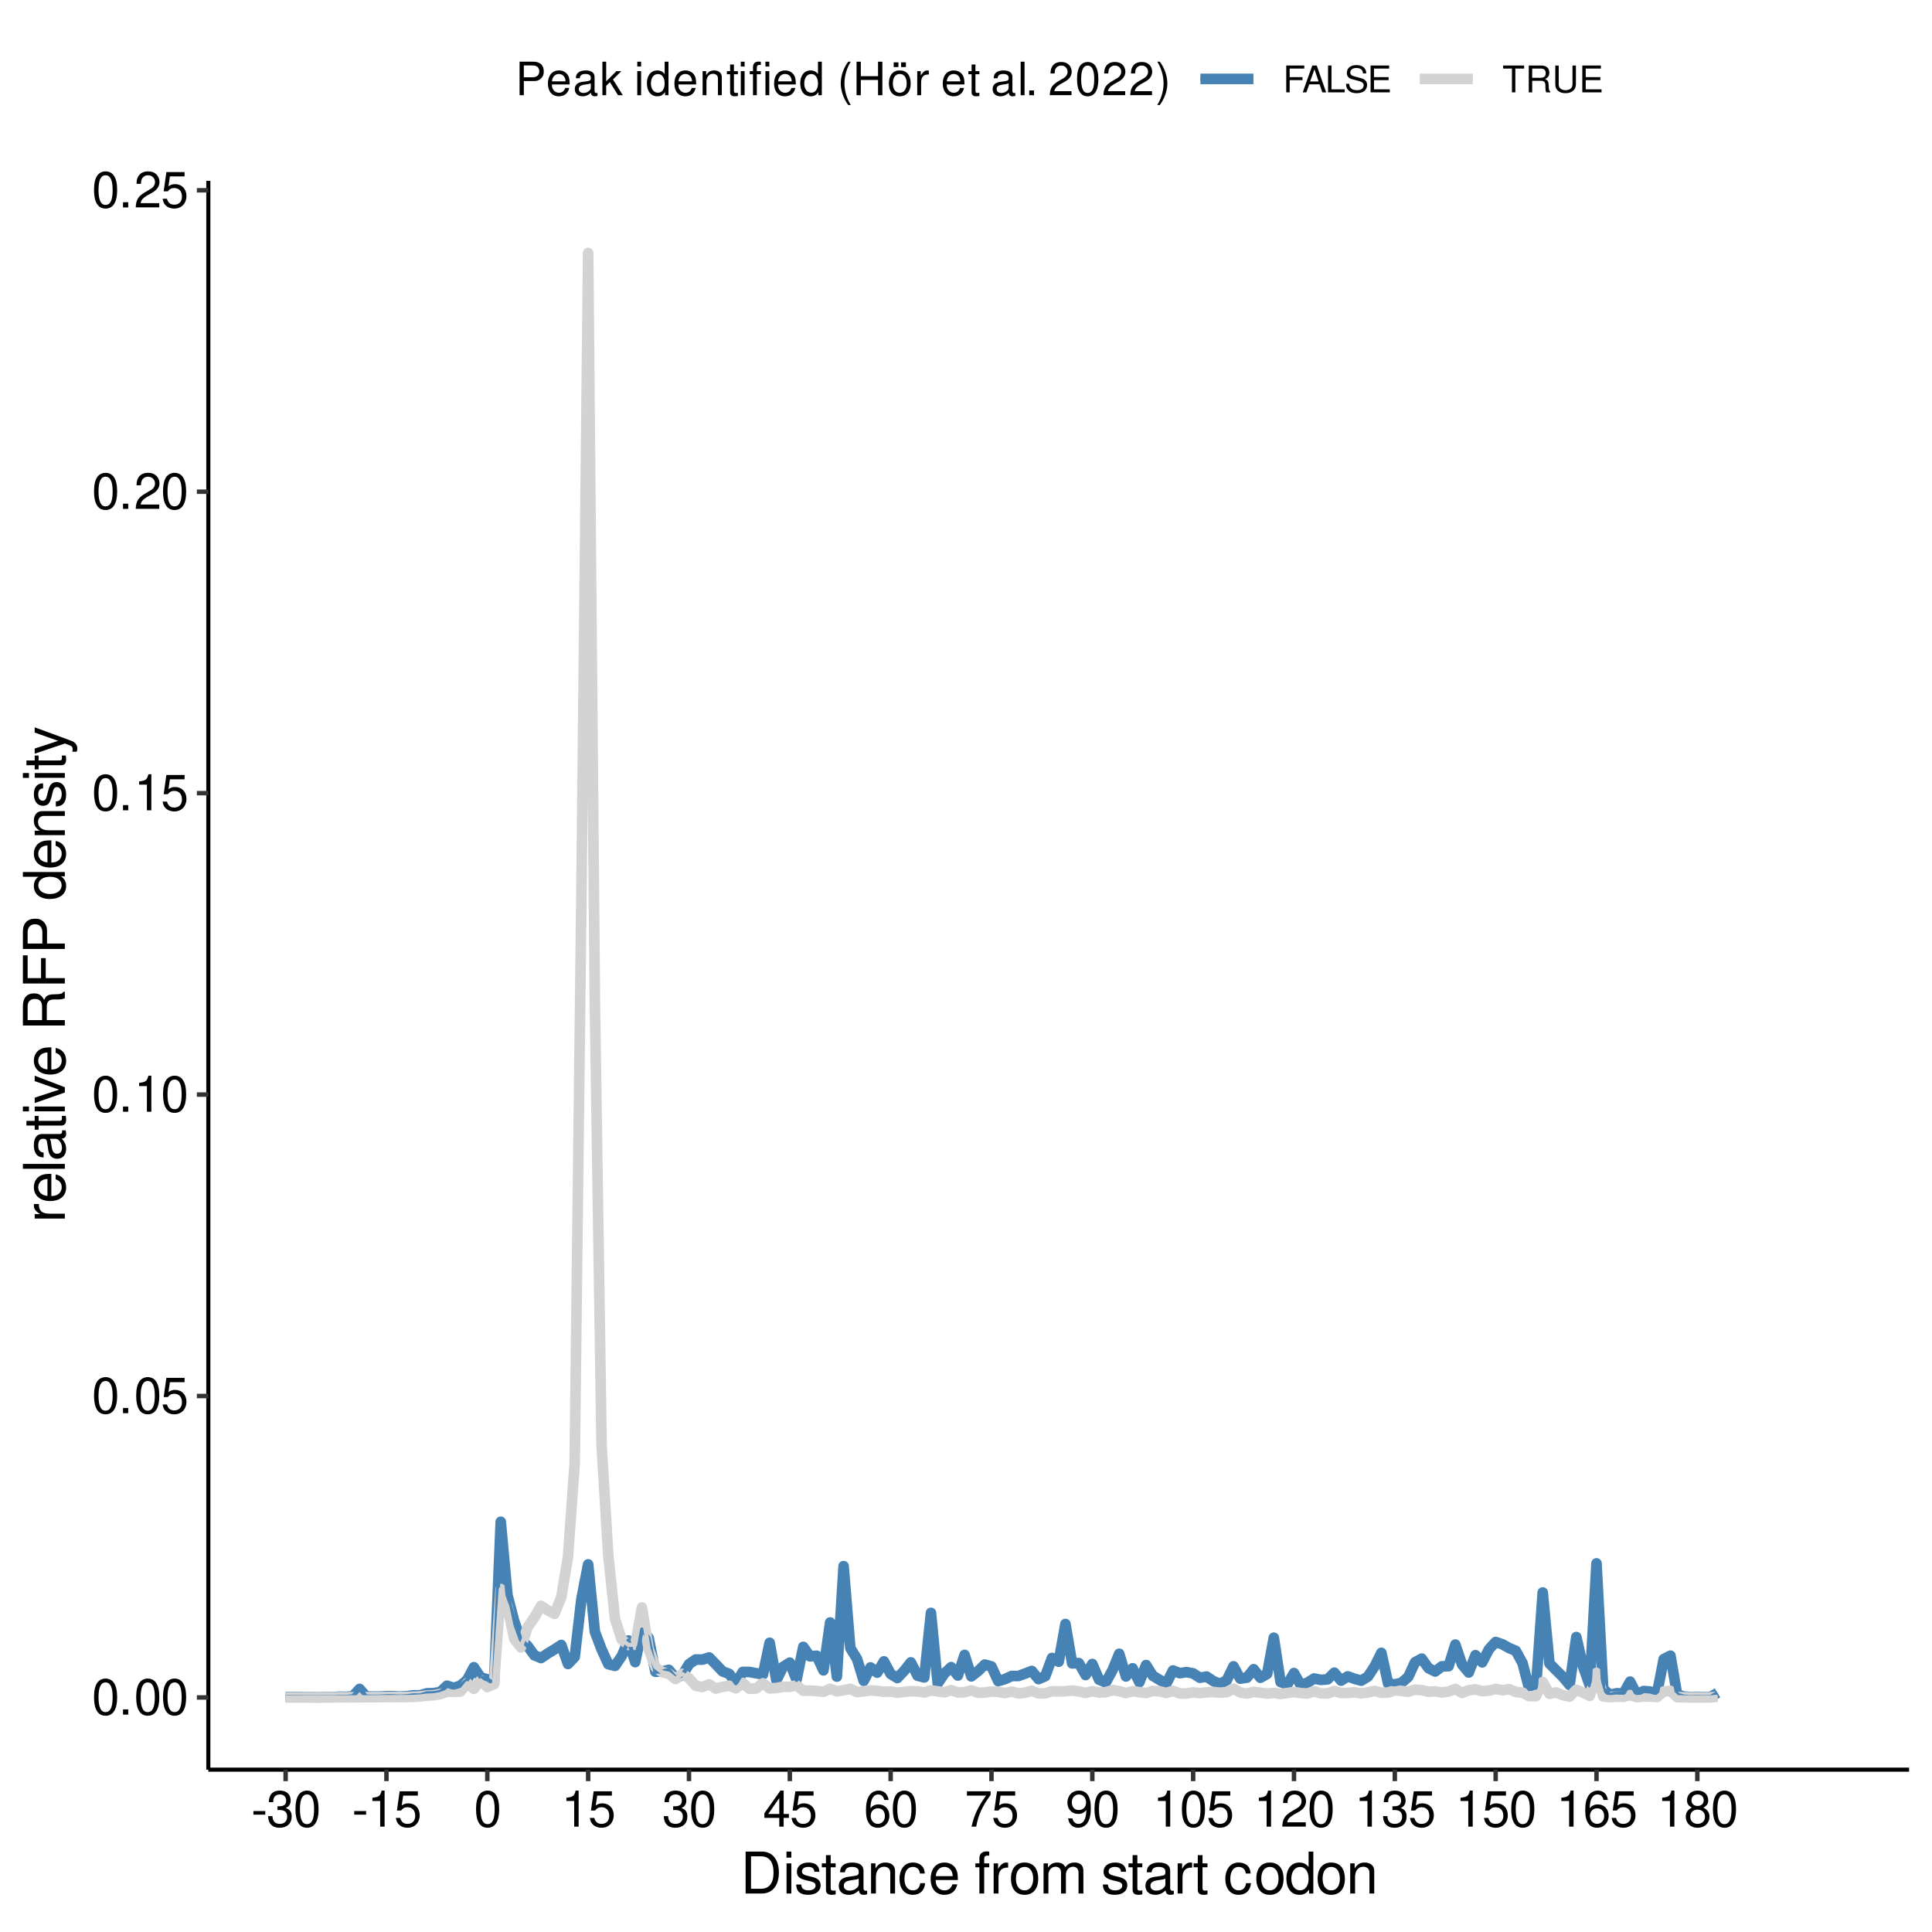 <?xml version="1.0" encoding="UTF-8"?>
<svg xmlns="http://www.w3.org/2000/svg" xmlns:xlink="http://www.w3.org/1999/xlink" width="504pt" height="504pt" viewBox="0 0 504 504" version="1.1">
<defs>
<g>
<symbol overflow="visible" id="glyph0-0">
<path style="stroke:none;" d=""/>
</symbol>
<symbol overflow="visible" id="glyph0-1">
<path style="stroke:none;" d="M 3.578 -9.406 C 2.719 -9.406 1.938 -9.016 1.453 -8.375 C 0.859 -7.547 0.562 -6.297 0.562 -4.547 C 0.562 -1.375 1.594 0.297 3.578 0.297 C 5.531 0.297 6.594 -1.375 6.594 -4.469 C 6.594 -6.297 6.312 -7.516 5.688 -8.375 C 5.219 -9.016 4.453 -9.406 3.578 -9.406 Z M 3.578 -8.391 C 4.812 -8.391 5.422 -7.125 5.422 -4.578 C 5.422 -1.891 4.828 -0.656 3.547 -0.656 C 2.344 -0.656 1.734 -1.953 1.734 -4.531 C 1.734 -7.125 2.344 -8.391 3.578 -8.391 Z M 3.578 -8.391 "/>
</symbol>
<symbol overflow="visible" id="glyph0-2">
<path style="stroke:none;" d="M 2.484 -1.359 L 1.125 -1.359 L 1.125 0 L 2.484 0 Z M 2.484 -1.359 "/>
</symbol>
<symbol overflow="visible" id="glyph0-3">
<path style="stroke:none;" d="M 6.188 -9.219 L 1.438 -9.219 L 0.734 -4.203 L 1.797 -4.203 C 2.328 -4.844 2.766 -5.062 3.5 -5.062 C 4.734 -5.062 5.5 -4.219 5.5 -2.844 C 5.5 -1.516 4.734 -0.719 3.484 -0.719 C 2.484 -0.719 1.875 -1.219 1.594 -2.266 L 0.453 -2.266 C 0.609 -1.516 0.734 -1.141 1.016 -0.812 C 1.531 -0.109 2.469 0.297 3.516 0.297 C 5.375 0.297 6.672 -1.047 6.672 -3 C 6.672 -4.828 5.453 -6.078 3.688 -6.078 C 3.047 -6.078 2.516 -5.906 1.984 -5.516 L 2.359 -8.094 L 6.188 -8.094 Z M 6.188 -9.219 "/>
</symbol>
<symbol overflow="visible" id="glyph0-4">
<path style="stroke:none;" d="M 3.359 -6.688 L 3.359 0 L 4.516 0 L 4.516 -9.406 L 3.75 -9.406 C 3.359 -7.953 3.094 -7.766 1.328 -7.531 L 1.328 -6.688 Z M 3.359 -6.688 "/>
</symbol>
<symbol overflow="visible" id="glyph0-5">
<path style="stroke:none;" d="M 6.578 -1.125 L 1.734 -1.125 C 1.844 -1.906 2.266 -2.406 3.391 -3.094 L 4.688 -3.828 C 5.984 -4.531 6.641 -5.5 6.641 -6.656 C 6.641 -7.438 6.328 -8.156 5.781 -8.672 C 5.234 -9.172 4.562 -9.406 3.688 -9.406 C 2.516 -9.406 1.656 -8.984 1.141 -8.172 C 0.812 -7.688 0.672 -7.094 0.656 -6.156 L 1.797 -6.156 C 1.828 -6.781 1.906 -7.156 2.062 -7.469 C 2.359 -8.047 2.969 -8.391 3.656 -8.391 C 4.688 -8.391 5.469 -7.641 5.469 -6.625 C 5.469 -5.875 5.047 -5.219 4.219 -4.766 L 3.031 -4.062 C 1.109 -2.953 0.547 -2.062 0.438 -0.016 L 6.578 -0.016 Z M 6.578 -1.125 "/>
</symbol>
<symbol overflow="visible" id="glyph0-6">
<path style="stroke:none;" d="M 3.688 -4.062 L 0.594 -4.062 L 0.594 -3.125 L 3.688 -3.125 Z M 3.688 -4.062 "/>
</symbol>
<symbol overflow="visible" id="glyph0-7">
<path style="stroke:none;" d="M 2.875 -4.328 L 3.5 -4.328 C 4.75 -4.328 5.406 -3.75 5.406 -2.609 C 5.406 -1.438 4.688 -0.719 3.516 -0.719 C 2.25 -0.719 1.641 -1.359 1.562 -2.734 L 0.422 -2.734 C 0.469 -1.969 0.594 -1.484 0.812 -1.062 C 1.297 -0.156 2.203 0.297 3.453 0.297 C 5.359 0.297 6.578 -0.844 6.578 -2.625 C 6.578 -3.828 6.125 -4.469 5.016 -4.859 C 5.875 -5.219 6.312 -5.859 6.312 -6.812 C 6.312 -8.422 5.25 -9.406 3.5 -9.406 C 1.641 -9.406 0.656 -8.359 0.609 -6.375 L 1.75 -6.375 C 1.766 -6.938 1.812 -7.266 1.969 -7.547 C 2.219 -8.094 2.797 -8.391 3.516 -8.391 C 4.531 -8.391 5.141 -7.781 5.141 -6.766 C 5.141 -6.109 4.906 -5.703 4.391 -5.484 C 4.078 -5.359 3.672 -5.297 2.875 -5.297 Z M 2.875 -4.328 "/>
</symbol>
<symbol overflow="visible" id="glyph0-8">
<path style="stroke:none;" d="M 4.25 -2.281 L 4.25 0 L 5.391 0 L 5.391 -2.281 L 6.766 -2.281 L 6.766 -3.297 L 5.391 -3.297 L 5.391 -9.406 L 4.547 -9.406 L 0.359 -3.484 L 0.359 -2.281 Z M 4.25 -3.297 L 1.359 -3.297 L 4.25 -7.453 Z M 4.25 -3.297 "/>
</symbol>
<symbol overflow="visible" id="glyph0-9">
<path style="stroke:none;" d="M 6.469 -6.953 C 6.25 -8.484 5.266 -9.406 3.859 -9.406 C 2.844 -9.406 1.938 -8.906 1.391 -8.062 C 0.812 -7.141 0.562 -6 0.562 -4.297 C 0.562 -2.703 0.781 -1.703 1.344 -0.875 C 1.828 -0.109 2.641 0.297 3.656 0.297 C 5.406 0.297 6.672 -1.016 6.672 -2.844 C 6.672 -4.578 5.5 -5.797 3.844 -5.797 C 2.938 -5.797 2.219 -5.453 1.734 -4.766 C 1.734 -7.094 2.469 -8.391 3.781 -8.391 C 4.594 -8.391 5.141 -7.859 5.328 -6.953 Z M 3.703 -4.781 C 4.812 -4.781 5.5 -4 5.5 -2.75 C 5.5 -1.578 4.719 -0.719 3.672 -0.719 C 2.594 -0.719 1.797 -1.609 1.797 -2.812 C 1.797 -3.984 2.578 -4.781 3.703 -4.781 Z M 3.703 -4.781 "/>
</symbol>
<symbol overflow="visible" id="glyph0-10">
<path style="stroke:none;" d="M 6.766 -9.219 L 0.594 -9.219 L 0.594 -8.094 L 5.578 -8.094 C 3.375 -4.953 2.484 -3.031 1.797 0 L 3.016 0 C 3.516 -2.953 4.688 -5.484 6.766 -8.25 Z M 6.766 -9.219 "/>
</symbol>
<symbol overflow="visible" id="glyph0-11">
<path style="stroke:none;" d="M 0.688 -2.141 C 0.906 -0.609 1.891 0.297 3.297 0.297 C 4.328 0.297 5.234 -0.188 5.781 -1.047 C 6.359 -1.969 6.609 -3.109 6.609 -4.812 C 6.609 -6.391 6.391 -7.391 5.844 -8.234 C 5.328 -9 4.531 -9.406 3.516 -9.406 C 1.75 -9.406 0.5 -8.094 0.5 -6.266 C 0.5 -4.531 1.656 -3.312 3.328 -3.312 C 4.203 -3.312 4.844 -3.625 5.438 -4.344 C 5.422 -2 4.688 -0.719 3.375 -0.719 C 2.578 -0.719 2.016 -1.234 1.828 -2.141 Z M 3.5 -8.391 C 4.562 -8.391 5.375 -7.5 5.375 -6.297 C 5.375 -5.141 4.594 -4.328 3.453 -4.328 C 2.359 -4.328 1.656 -5.109 1.656 -6.359 C 1.656 -7.547 2.438 -8.391 3.5 -8.391 Z M 3.5 -8.391 "/>
</symbol>
<symbol overflow="visible" id="glyph0-12">
<path style="stroke:none;" d="M 5.078 -4.953 C 6.047 -5.531 6.344 -6 6.344 -6.891 C 6.344 -8.375 5.219 -9.406 3.578 -9.406 C 1.953 -9.406 0.812 -8.375 0.812 -6.906 C 0.812 -6 1.109 -5.547 2.047 -4.953 C 1 -4.422 0.484 -3.656 0.484 -2.609 C 0.484 -0.891 1.734 0.297 3.578 0.297 C 5.391 0.297 6.672 -0.891 6.672 -2.609 C 6.672 -3.656 6.156 -4.422 5.078 -4.953 Z M 3.578 -8.391 C 4.547 -8.391 5.172 -7.797 5.172 -6.859 C 5.172 -5.984 4.531 -5.391 3.578 -5.391 C 2.594 -5.391 1.969 -5.984 1.969 -6.891 C 1.969 -7.797 2.594 -8.391 3.578 -8.391 Z M 3.578 -4.438 C 4.719 -4.438 5.5 -3.672 5.5 -2.594 C 5.5 -1.453 4.734 -0.719 3.547 -0.719 C 2.438 -0.719 1.656 -1.484 1.656 -2.578 C 1.656 -3.688 2.422 -4.438 3.578 -4.438 Z M 3.578 -4.438 "/>
</symbol>
<symbol overflow="visible" id="glyph1-0">
<path style="stroke:none;" d=""/>
</symbol>
<symbol overflow="visible" id="glyph1-1">
<path style="stroke:none;" d="M 1.328 0 L 5.547 0 C 8.312 0 10 -2.062 10 -5.469 C 10 -8.859 8.328 -10.938 5.547 -10.938 L 1.328 -10.938 Z M 2.734 -1.234 L 2.734 -9.703 L 5.312 -9.703 C 7.469 -9.703 8.609 -8.25 8.609 -5.453 C 8.609 -2.688 7.469 -1.234 5.312 -1.234 Z M 2.734 -1.234 "/>
</symbol>
<symbol overflow="visible" id="glyph1-2">
<path style="stroke:none;" d="M 2.25 -7.859 L 1 -7.859 L 1 0 L 2.25 0 Z M 2.25 -10.938 L 0.984 -10.938 L 0.984 -9.359 L 2.25 -9.359 Z M 2.25 -10.938 "/>
</symbol>
<symbol overflow="visible" id="glyph1-3">
<path style="stroke:none;" d="M 6.562 -5.672 C 6.562 -7.219 5.531 -8.078 3.719 -8.078 C 1.891 -8.078 0.703 -7.141 0.703 -5.688 C 0.703 -4.453 1.328 -3.875 3.188 -3.422 L 4.359 -3.141 C 5.234 -2.922 5.578 -2.609 5.578 -2.062 C 5.578 -1.312 4.844 -0.812 3.75 -0.812 C 3.078 -0.812 2.5 -1 2.188 -1.328 C 2 -1.562 1.906 -1.781 1.828 -2.344 L 0.516 -2.344 C 0.562 -0.531 1.594 0.344 3.641 0.344 C 5.625 0.344 6.891 -0.625 6.891 -2.141 C 6.891 -3.312 6.219 -3.953 4.672 -4.328 L 3.469 -4.625 C 2.438 -4.859 2.016 -5.188 2.016 -5.75 C 2.016 -6.484 2.656 -6.938 3.672 -6.938 C 4.688 -6.938 5.219 -6.5 5.25 -5.672 Z M 6.562 -5.672 "/>
</symbol>
<symbol overflow="visible" id="glyph1-4">
<path style="stroke:none;" d="M 3.812 -7.859 L 2.516 -7.859 L 2.516 -10.016 L 1.281 -10.016 L 1.281 -7.859 L 0.203 -7.859 L 0.203 -6.844 L 1.281 -6.844 L 1.281 -0.906 C 1.281 -0.094 1.812 0.344 2.797 0.344 C 3.125 0.344 3.391 0.312 3.812 0.234 L 3.812 -0.812 C 3.625 -0.766 3.469 -0.75 3.203 -0.75 C 2.672 -0.75 2.516 -0.906 2.516 -1.453 L 2.516 -6.844 L 3.812 -6.844 Z M 3.812 -7.859 "/>
</symbol>
<symbol overflow="visible" id="glyph1-5">
<path style="stroke:none;" d="M 8.031 -0.734 C 7.891 -0.703 7.828 -0.703 7.75 -0.703 C 7.312 -0.703 7.078 -0.938 7.078 -1.312 L 7.078 -5.938 C 7.078 -7.328 6.062 -8.078 4.125 -8.078 C 2.969 -8.078 2.062 -7.75 1.516 -7.172 C 1.156 -6.766 1 -6.312 0.969 -5.531 L 2.234 -5.531 C 2.344 -6.5 2.906 -6.938 4.078 -6.938 C 5.219 -6.938 5.828 -6.516 5.828 -5.766 L 5.828 -5.438 C 5.812 -4.891 5.547 -4.688 4.531 -4.562 C 2.766 -4.328 2.484 -4.281 2.016 -4.078 C 1.094 -3.688 0.625 -3 0.625 -1.984 C 0.625 -0.562 1.625 0.344 3.203 0.344 C 4.203 0.344 5 0 5.875 -0.812 C 5.969 0 6.359 0.344 7.172 0.344 C 7.438 0.344 7.609 0.312 8.031 0.203 Z M 5.828 -2.469 C 5.828 -2.062 5.719 -1.797 5.344 -1.453 C 4.828 -0.984 4.219 -0.75 3.484 -0.75 C 2.5 -0.75 1.938 -1.219 1.938 -2.016 C 1.938 -2.828 2.469 -3.25 3.828 -3.453 C 5.156 -3.625 5.422 -3.688 5.828 -3.891 Z M 5.828 -2.469 "/>
</symbol>
<symbol overflow="visible" id="glyph1-6">
<path style="stroke:none;" d="M 1.047 -7.859 L 1.047 0 L 2.312 0 L 2.312 -4.328 C 2.312 -5.938 3.156 -6.984 4.438 -6.984 C 5.438 -6.984 6.062 -6.391 6.062 -5.438 L 6.062 0 L 7.312 0 L 7.312 -5.938 C 7.312 -7.25 6.328 -8.078 4.812 -8.078 C 3.641 -8.078 2.891 -7.641 2.203 -6.547 L 2.203 -7.859 Z M 1.047 -7.859 "/>
</symbol>
<symbol overflow="visible" id="glyph1-7">
<path style="stroke:none;" d="M 7.062 -5.219 C 7 -5.984 6.844 -6.484 6.547 -6.922 C 6 -7.656 5.062 -8.078 3.953 -8.078 C 1.828 -8.078 0.469 -6.406 0.469 -3.797 C 0.469 -1.266 1.812 0.344 3.938 0.344 C 5.812 0.344 7 -0.781 7.156 -2.703 L 5.891 -2.703 C 5.688 -1.438 5.047 -0.812 3.969 -0.812 C 2.594 -0.812 1.766 -1.938 1.766 -3.797 C 1.766 -5.766 2.578 -6.938 3.938 -6.938 C 5 -6.938 5.656 -6.312 5.812 -5.219 Z M 7.062 -5.219 "/>
</symbol>
<symbol overflow="visible" id="glyph1-8">
<path style="stroke:none;" d="M 7.688 -3.516 C 7.688 -4.703 7.609 -5.438 7.375 -6.016 C 6.875 -7.312 5.672 -8.078 4.203 -8.078 C 2.016 -8.078 0.594 -6.422 0.594 -3.828 C 0.594 -1.234 1.953 0.344 4.172 0.344 C 5.969 0.344 7.219 -0.672 7.531 -2.391 L 6.266 -2.391 C 5.922 -1.344 5.219 -0.812 4.219 -0.812 C 3.422 -0.812 2.75 -1.172 2.328 -1.828 C 2.031 -2.281 1.922 -2.734 1.906 -3.516 Z M 1.938 -4.531 C 2.047 -5.984 2.922 -6.938 4.188 -6.938 C 5.453 -6.938 6.344 -5.938 6.344 -4.531 Z M 1.938 -4.531 "/>
</symbol>
<symbol overflow="visible" id="glyph1-9">
<path style="stroke:none;" d=""/>
</symbol>
<symbol overflow="visible" id="glyph1-10">
<path style="stroke:none;" d="M 3.875 -7.859 L 2.562 -7.859 L 2.562 -9.094 C 2.562 -9.609 2.844 -9.891 3.438 -9.891 C 3.547 -9.891 3.578 -9.891 3.875 -9.875 L 3.875 -10.906 C 3.578 -10.969 3.422 -10.984 3.172 -10.984 C 2.016 -10.984 1.312 -10.312 1.312 -9.188 L 1.312 -7.859 L 0.266 -7.859 L 0.266 -6.844 L 1.312 -6.844 L 1.312 0 L 2.562 0 L 2.562 -6.844 L 3.875 -6.844 Z M 3.875 -7.859 "/>
</symbol>
<symbol overflow="visible" id="glyph1-11">
<path style="stroke:none;" d="M 1.031 -7.859 L 1.031 0 L 2.297 0 L 2.297 -4.078 C 2.312 -5.969 3.094 -6.812 4.812 -6.766 L 4.812 -8.047 C 4.609 -8.062 4.484 -8.078 4.328 -8.078 C 3.531 -8.078 2.906 -7.609 2.188 -6.438 L 2.188 -7.859 Z M 1.031 -7.859 "/>
</symbol>
<symbol overflow="visible" id="glyph1-12">
<path style="stroke:none;" d="M 4.078 -8.078 C 1.859 -8.078 0.547 -6.516 0.547 -3.875 C 0.547 -1.219 1.859 0.344 4.094 0.344 C 6.312 0.344 7.656 -1.234 7.656 -3.812 C 7.656 -6.547 6.359 -8.078 4.078 -8.078 Z M 4.094 -6.938 C 5.5 -6.938 6.344 -5.781 6.344 -3.828 C 6.344 -1.969 5.469 -0.812 4.094 -0.812 C 2.703 -0.812 1.844 -1.969 1.844 -3.875 C 1.844 -5.781 2.703 -6.938 4.094 -6.938 Z M 4.094 -6.938 "/>
</symbol>
<symbol overflow="visible" id="glyph1-13">
<path style="stroke:none;" d="M 1.047 -7.859 L 1.047 0 L 2.312 0 L 2.312 -4.938 C 2.312 -6.078 3.141 -6.984 4.156 -6.984 C 5.078 -6.984 5.609 -6.422 5.609 -5.422 L 5.609 0 L 6.875 0 L 6.875 -4.938 C 6.875 -6.078 7.688 -6.984 8.719 -6.984 C 9.625 -6.984 10.172 -6.406 10.172 -5.422 L 10.172 0 L 11.438 0 L 11.438 -5.891 C 11.438 -7.312 10.625 -8.078 9.156 -8.078 C 8.094 -8.078 7.469 -7.766 6.734 -6.891 C 6.266 -7.719 5.641 -8.078 4.625 -8.078 C 3.562 -8.078 2.859 -7.688 2.203 -6.75 L 2.203 -7.859 Z M 1.047 -7.859 "/>
</symbol>
<symbol overflow="visible" id="glyph1-14">
<path style="stroke:none;" d="M 7.422 -10.938 L 6.188 -10.938 L 6.188 -6.875 C 5.656 -7.672 4.812 -8.078 3.766 -8.078 C 1.719 -8.078 0.391 -6.453 0.391 -3.938 C 0.391 -1.297 1.688 0.344 3.812 0.344 C 4.891 0.344 5.641 -0.062 6.312 -1.031 L 6.312 0 L 7.422 0 Z M 3.969 -6.922 C 5.328 -6.922 6.188 -5.734 6.188 -3.844 C 6.188 -2.031 5.312 -0.828 3.984 -0.828 C 2.609 -0.828 1.688 -2.047 1.688 -3.875 C 1.688 -5.703 2.609 -6.922 3.969 -6.922 Z M 3.969 -6.922 "/>
</symbol>
<symbol overflow="visible" id="glyph2-0">
<path style="stroke:none;" d=""/>
</symbol>
<symbol overflow="visible" id="glyph2-1">
<path style="stroke:none;" d="M -7.859 -1.031 L 0 -1.031 L 0 -2.297 L -4.078 -2.297 C -5.969 -2.312 -6.812 -3.094 -6.766 -4.812 L -8.047 -4.812 C -8.062 -4.609 -8.078 -4.484 -8.078 -4.328 C -8.078 -3.531 -7.609 -2.906 -6.438 -2.188 L -7.859 -2.188 Z M -7.859 -1.031 "/>
</symbol>
<symbol overflow="visible" id="glyph2-2">
<path style="stroke:none;" d="M -3.516 -7.688 C -4.703 -7.688 -5.438 -7.609 -6.016 -7.375 C -7.312 -6.875 -8.078 -5.672 -8.078 -4.203 C -8.078 -2.016 -6.422 -0.594 -3.828 -0.594 C -1.234 -0.594 0.344 -1.953 0.344 -4.172 C 0.344 -5.969 -0.672 -7.219 -2.391 -7.531 L -2.391 -6.266 C -1.344 -5.922 -0.812 -5.219 -0.812 -4.219 C -0.812 -3.422 -1.172 -2.75 -1.828 -2.328 C -2.281 -2.031 -2.734 -1.922 -3.516 -1.906 Z M -4.531 -1.938 C -5.984 -2.047 -6.938 -2.922 -6.938 -4.188 C -6.938 -5.453 -5.938 -6.344 -4.531 -6.344 Z M -4.531 -1.938 "/>
</symbol>
<symbol overflow="visible" id="glyph2-3">
<path style="stroke:none;" d="M -10.938 -2.281 L -10.938 -1.016 L 0 -1.016 L 0 -2.281 Z M -10.938 -2.281 "/>
</symbol>
<symbol overflow="visible" id="glyph2-4">
<path style="stroke:none;" d="M -0.734 -8.031 C -0.703 -7.891 -0.703 -7.828 -0.703 -7.75 C -0.703 -7.312 -0.938 -7.078 -1.312 -7.078 L -5.938 -7.078 C -7.328 -7.078 -8.078 -6.062 -8.078 -4.125 C -8.078 -2.969 -7.75 -2.062 -7.172 -1.516 C -6.766 -1.156 -6.312 -1 -5.531 -0.969 L -5.531 -2.234 C -6.5 -2.344 -6.938 -2.906 -6.938 -4.078 C -6.938 -5.219 -6.516 -5.828 -5.766 -5.828 L -5.438 -5.828 C -4.891 -5.812 -4.688 -5.547 -4.562 -4.531 C -4.328 -2.766 -4.281 -2.484 -4.078 -2.016 C -3.688 -1.094 -3 -0.625 -1.984 -0.625 C -0.562 -0.625 0.344 -1.625 0.344 -3.203 C 0.344 -4.203 0 -5 -0.812 -5.875 C 0 -5.969 0.344 -6.359 0.344 -7.172 C 0.344 -7.438 0.312 -7.609 0.203 -8.031 Z M -2.469 -5.828 C -2.062 -5.828 -1.797 -5.719 -1.453 -5.344 C -0.984 -4.828 -0.75 -4.219 -0.75 -3.484 C -0.75 -2.5 -1.219 -1.938 -2.016 -1.938 C -2.828 -1.938 -3.25 -2.469 -3.453 -3.828 C -3.625 -5.156 -3.688 -5.422 -3.891 -5.828 Z M -2.469 -5.828 "/>
</symbol>
<symbol overflow="visible" id="glyph2-5">
<path style="stroke:none;" d="M -7.859 -3.812 L -7.859 -2.516 L -10.016 -2.516 L -10.016 -1.281 L -7.859 -1.281 L -7.859 -0.203 L -6.844 -0.203 L -6.844 -1.281 L -0.906 -1.281 C -0.094 -1.281 0.344 -1.812 0.344 -2.797 C 0.344 -3.125 0.312 -3.391 0.234 -3.812 L -0.812 -3.812 C -0.766 -3.625 -0.75 -3.469 -0.75 -3.203 C -0.75 -2.672 -0.906 -2.516 -1.453 -2.516 L -6.844 -2.516 L -6.844 -3.812 Z M -7.859 -3.812 "/>
</symbol>
<symbol overflow="visible" id="glyph2-6">
<path style="stroke:none;" d="M -7.859 -2.25 L -7.859 -1 L 0 -1 L 0 -2.25 Z M -10.938 -2.25 L -10.938 -0.984 L -9.359 -0.984 L -9.359 -2.25 Z M -10.938 -2.25 "/>
</symbol>
<symbol overflow="visible" id="glyph2-7">
<path style="stroke:none;" d="M 0 -4.281 L -7.859 -7.297 L -7.859 -5.875 L -1.484 -3.656 L -7.859 -1.562 L -7.859 -0.156 L 0 -2.906 Z M 0 -4.281 "/>
</symbol>
<symbol overflow="visible" id="glyph2-8">
<path style="stroke:none;" d=""/>
</symbol>
<symbol overflow="visible" id="glyph2-9">
<path style="stroke:none;" d="M -4.703 -2.797 L -4.703 -6.391 C -4.703 -7.641 -4.109 -8.188 -2.766 -8.188 L -1.781 -8.172 C -1.109 -8.172 -0.453 -8.297 0 -8.484 L 0 -10.188 L -0.344 -10.188 C -0.703 -9.656 -1.094 -9.562 -2.547 -9.531 C -4.344 -9.516 -4.891 -9.219 -5.406 -8.047 C -6.016 -9.266 -6.75 -9.766 -8.016 -9.766 C -9.906 -9.766 -10.938 -8.594 -10.938 -6.438 L -10.938 -1.391 L 0 -1.391 L 0 -2.797 Z M -5.938 -2.797 L -9.703 -2.797 L -9.703 -6.172 C -9.703 -6.938 -9.578 -7.391 -9.281 -7.734 C -8.969 -8.109 -8.469 -8.312 -7.828 -8.312 C -6.531 -8.312 -5.938 -7.656 -5.938 -6.172 Z M -5.938 -2.797 "/>
</symbol>
<symbol overflow="visible" id="glyph2-10">
<path style="stroke:none;" d="M -4.984 -2.75 L -4.984 -7.969 L -6.203 -7.969 L -6.203 -2.75 L -9.703 -2.75 L -9.703 -8.688 L -10.938 -8.688 L -10.938 -1.344 L 0 -1.344 L 0 -2.75 Z M -4.984 -2.75 "/>
</symbol>
<symbol overflow="visible" id="glyph2-11">
<path style="stroke:none;" d="M -4.641 -2.766 L -4.641 -6.188 C -4.641 -7.047 -4.891 -7.719 -5.422 -8.312 C -6.016 -8.969 -6.719 -9.25 -7.719 -9.25 C -9.781 -9.25 -10.938 -8.047 -10.938 -5.875 L -10.938 -1.359 L 0 -1.359 L 0 -2.766 Z M -5.859 -2.766 L -9.703 -2.766 L -9.703 -5.672 C -9.703 -7 -8.984 -7.797 -7.781 -7.797 C -6.578 -7.797 -5.859 -7 -5.859 -5.672 Z M -5.859 -2.766 "/>
</symbol>
<symbol overflow="visible" id="glyph2-12">
<path style="stroke:none;" d="M -10.938 -7.422 L -10.938 -6.188 L -6.875 -6.188 C -7.672 -5.656 -8.078 -4.812 -8.078 -3.766 C -8.078 -1.719 -6.453 -0.391 -3.938 -0.391 C -1.297 -0.391 0.344 -1.688 0.344 -3.812 C 0.344 -4.891 -0.062 -5.641 -1.031 -6.312 L 0 -6.312 L 0 -7.422 Z M -6.922 -3.969 C -6.922 -5.328 -5.734 -6.188 -3.844 -6.188 C -2.031 -6.188 -0.828 -5.312 -0.828 -3.984 C -0.828 -2.609 -2.047 -1.688 -3.875 -1.688 C -5.703 -1.688 -6.922 -2.609 -6.922 -3.969 Z M -6.922 -3.969 "/>
</symbol>
<symbol overflow="visible" id="glyph2-13">
<path style="stroke:none;" d="M -7.859 -1.047 L 0 -1.047 L 0 -2.312 L -4.328 -2.312 C -5.938 -2.312 -6.984 -3.156 -6.984 -4.438 C -6.984 -5.438 -6.391 -6.062 -5.438 -6.062 L 0 -6.062 L 0 -7.312 L -5.938 -7.312 C -7.25 -7.312 -8.078 -6.328 -8.078 -4.812 C -8.078 -3.641 -7.641 -2.891 -6.547 -2.203 L -7.859 -2.203 Z M -7.859 -1.047 "/>
</symbol>
<symbol overflow="visible" id="glyph2-14">
<path style="stroke:none;" d="M -5.672 -6.562 C -7.219 -6.562 -8.078 -5.531 -8.078 -3.719 C -8.078 -1.891 -7.141 -0.703 -5.688 -0.703 C -4.453 -0.703 -3.875 -1.328 -3.422 -3.188 L -3.141 -4.359 C -2.922 -5.234 -2.609 -5.578 -2.062 -5.578 C -1.312 -5.578 -0.812 -4.844 -0.812 -3.75 C -0.812 -3.078 -1 -2.5 -1.328 -2.188 C -1.562 -2 -1.781 -1.906 -2.344 -1.828 L -2.344 -0.516 C -0.531 -0.562 0.344 -1.594 0.344 -3.641 C 0.344 -5.625 -0.625 -6.891 -2.141 -6.891 C -3.312 -6.891 -3.953 -6.219 -4.328 -4.672 L -4.625 -3.469 C -4.859 -2.438 -5.188 -2.016 -5.75 -2.016 C -6.484 -2.016 -6.938 -2.656 -6.938 -3.672 C -6.938 -4.688 -6.5 -5.219 -5.672 -5.25 Z M -5.672 -6.562 "/>
</symbol>
<symbol overflow="visible" id="glyph2-15">
<path style="stroke:none;" d="M -7.859 -5.812 L -1.734 -3.641 L -7.859 -1.641 L -7.859 -0.297 L 0.031 -2.953 L 1.281 -2.469 C 1.828 -2.266 2.047 -2 2.047 -1.469 C 2.047 -1.266 2.016 -1.078 1.953 -0.812 L 3.078 -0.812 C 3.203 -1.062 3.266 -1.312 3.266 -1.656 C 3.266 -2.062 3.141 -2.484 2.891 -2.812 C 2.609 -3.203 2.281 -3.438 1.656 -3.672 L -7.859 -7.172 Z M -7.859 -5.812 "/>
</symbol>
<symbol overflow="visible" id="glyph3-0">
<path style="stroke:none;" d=""/>
</symbol>
<symbol overflow="visible" id="glyph3-1">
<path style="stroke:none;" d="M 2.203 -3.703 L 4.953 -3.703 C 5.641 -3.703 6.188 -3.906 6.641 -4.328 C 7.172 -4.812 7.406 -5.375 7.406 -6.188 C 7.406 -7.828 6.438 -8.75 4.703 -8.75 L 1.094 -8.75 L 1.094 0 L 2.203 0 Z M 2.203 -4.688 L 2.203 -7.766 L 4.531 -7.766 C 5.609 -7.766 6.234 -7.188 6.234 -6.234 C 6.234 -5.266 5.609 -4.688 4.531 -4.688 Z M 2.203 -4.688 "/>
</symbol>
<symbol overflow="visible" id="glyph3-2">
<path style="stroke:none;" d="M 6.156 -2.812 C 6.156 -3.766 6.078 -4.344 5.906 -4.812 C 5.5 -5.844 4.531 -6.469 3.359 -6.469 C 1.609 -6.469 0.484 -5.141 0.484 -3.062 C 0.484 -0.984 1.562 0.281 3.344 0.281 C 4.781 0.281 5.766 -0.547 6.031 -1.906 L 5.016 -1.906 C 4.734 -1.078 4.172 -0.641 3.375 -0.641 C 2.734 -0.641 2.203 -0.938 1.859 -1.469 C 1.625 -1.828 1.531 -2.188 1.531 -2.812 Z M 1.547 -3.625 C 1.625 -4.781 2.344 -5.547 3.344 -5.547 C 4.375 -5.547 5.078 -4.75 5.078 -3.625 Z M 1.547 -3.625 "/>
</symbol>
<symbol overflow="visible" id="glyph3-3">
<path style="stroke:none;" d="M 6.422 -0.594 C 6.312 -0.562 6.266 -0.562 6.203 -0.562 C 5.859 -0.562 5.656 -0.75 5.656 -1.062 L 5.656 -4.75 C 5.656 -5.875 4.844 -6.469 3.297 -6.469 C 2.375 -6.469 1.641 -6.203 1.219 -5.734 C 0.922 -5.406 0.797 -5.047 0.781 -4.422 L 1.781 -4.422 C 1.875 -5.203 2.328 -5.547 3.266 -5.547 C 4.172 -5.547 4.672 -5.203 4.672 -4.609 L 4.672 -4.344 C 4.656 -3.906 4.438 -3.75 3.625 -3.641 C 2.203 -3.469 1.984 -3.422 1.609 -3.266 C 0.875 -2.953 0.5 -2.406 0.5 -1.578 C 0.5 -0.438 1.297 0.281 2.562 0.281 C 3.359 0.281 4 0 4.703 -0.641 C 4.781 0 5.094 0.281 5.734 0.281 C 5.953 0.281 6.078 0.25 6.422 0.172 Z M 4.672 -1.984 C 4.672 -1.641 4.578 -1.438 4.266 -1.156 C 3.859 -0.797 3.375 -0.594 2.781 -0.594 C 2 -0.594 1.547 -0.969 1.547 -1.609 C 1.547 -2.266 1.984 -2.609 3.062 -2.766 C 4.125 -2.906 4.328 -2.953 4.672 -3.109 Z M 4.672 -1.984 "/>
</symbol>
<symbol overflow="visible" id="glyph3-4">
<path style="stroke:none;" d="M 1.688 -8.75 L 0.703 -8.75 L 0.703 0 L 1.688 0 L 1.688 -2.453 L 2.656 -3.406 L 4.781 0 L 6.031 0 L 3.453 -4.109 L 5.641 -6.281 L 4.359 -6.281 L 1.688 -3.625 Z M 1.688 -8.75 "/>
</symbol>
<symbol overflow="visible" id="glyph3-5">
<path style="stroke:none;" d=""/>
</symbol>
<symbol overflow="visible" id="glyph3-6">
<path style="stroke:none;" d="M 1.797 -6.281 L 0.797 -6.281 L 0.797 0 L 1.797 0 Z M 1.797 -8.75 L 0.797 -8.75 L 0.797 -7.484 L 1.797 -7.484 Z M 1.797 -8.75 "/>
</symbol>
<symbol overflow="visible" id="glyph3-7">
<path style="stroke:none;" d="M 5.938 -8.75 L 4.938 -8.75 L 4.938 -5.5 C 4.531 -6.125 3.859 -6.469 3.016 -6.469 C 1.375 -6.469 0.312 -5.156 0.312 -3.156 C 0.312 -1.031 1.344 0.281 3.047 0.281 C 3.906 0.281 4.516 -0.047 5.047 -0.828 L 5.047 0 L 5.938 0 Z M 3.188 -5.531 C 4.266 -5.531 4.938 -4.578 4.938 -3.078 C 4.938 -1.625 4.25 -0.656 3.188 -0.656 C 2.094 -0.656 1.359 -1.625 1.359 -3.094 C 1.359 -4.562 2.094 -5.531 3.188 -5.531 Z M 3.188 -5.531 "/>
</symbol>
<symbol overflow="visible" id="glyph3-8">
<path style="stroke:none;" d="M 0.844 -6.281 L 0.844 0 L 1.844 0 L 1.844 -3.469 C 1.844 -4.75 2.516 -5.594 3.547 -5.594 C 4.344 -5.594 4.844 -5.109 4.844 -4.359 L 4.844 0 L 5.844 0 L 5.844 -4.75 C 5.844 -5.797 5.062 -6.469 3.859 -6.469 C 2.922 -6.469 2.312 -6.109 1.766 -5.234 L 1.766 -6.281 Z M 0.844 -6.281 "/>
</symbol>
<symbol overflow="visible" id="glyph3-9">
<path style="stroke:none;" d="M 3.047 -6.281 L 2.016 -6.281 L 2.016 -8.016 L 1.016 -8.016 L 1.016 -6.281 L 0.172 -6.281 L 0.172 -5.469 L 1.016 -5.469 L 1.016 -0.719 C 1.016 -0.078 1.453 0.281 2.234 0.281 C 2.5 0.281 2.719 0.25 3.047 0.188 L 3.047 -0.641 C 2.906 -0.609 2.766 -0.594 2.562 -0.594 C 2.141 -0.594 2.016 -0.719 2.016 -1.156 L 2.016 -5.469 L 3.047 -5.469 Z M 3.047 -6.281 "/>
</symbol>
<symbol overflow="visible" id="glyph3-10">
<path style="stroke:none;" d="M 3.031 -6.281 L 1.984 -6.281 L 1.984 -7.266 C 1.984 -7.688 2.203 -7.906 2.672 -7.906 C 2.766 -7.906 2.797 -7.906 3.031 -7.891 L 3.031 -8.719 C 2.797 -8.766 2.656 -8.781 2.453 -8.781 C 1.531 -8.781 0.984 -8.25 0.984 -7.359 L 0.984 -6.281 L 0.141 -6.281 L 0.141 -5.469 L 0.984 -5.469 L 0.984 0 L 1.984 0 L 1.984 -5.469 L 3.031 -5.469 Z M 5.234 -6.281 L 4.234 -6.281 L 4.234 0 L 5.234 0 Z M 5.234 -8.75 L 4.234 -8.75 L 4.234 -7.484 L 5.234 -7.484 Z M 5.234 -8.75 "/>
</symbol>
<symbol overflow="visible" id="glyph3-11">
<path style="stroke:none;" d="M 2.828 -8.75 C 1.625 -7.172 0.875 -4.984 0.875 -3.109 C 0.875 -1.219 1.625 0.969 2.828 2.547 L 3.484 2.547 C 2.438 0.828 1.844 -1.188 1.844 -3.109 C 1.844 -5.016 2.438 -7.047 3.484 -8.75 Z M 2.828 -8.75 "/>
</symbol>
<symbol overflow="visible" id="glyph3-12">
<path style="stroke:none;" d="M 6.609 -3.984 L 6.609 0 L 7.734 0 L 7.734 -8.75 L 6.609 -8.75 L 6.609 -4.969 L 2.109 -4.969 L 2.109 -8.75 L 1 -8.75 L 1 0 L 2.109 0 L 2.109 -3.984 Z M 6.609 -3.984 "/>
</symbol>
<symbol overflow="visible" id="glyph3-13">
<path style="stroke:none;" d="M 3.266 -6.469 C 1.484 -6.469 0.438 -5.203 0.438 -3.094 C 0.438 -0.969 1.484 0.281 3.281 0.281 C 5.047 0.281 6.125 -0.984 6.125 -3.047 C 6.125 -5.234 5.094 -6.469 3.266 -6.469 Z M 3.281 -5.547 C 4.406 -5.547 5.078 -4.625 5.078 -3.062 C 5.078 -1.578 4.375 -0.641 3.281 -0.641 C 2.156 -0.641 1.469 -1.578 1.469 -3.094 C 1.469 -4.625 2.156 -5.547 3.281 -5.547 Z M 2.922 -8.578 L 1.688 -8.578 L 1.688 -7.344 L 2.922 -7.344 Z M 4.875 -8.578 L 3.625 -8.578 L 3.625 -7.344 L 4.875 -7.344 Z M 4.875 -8.578 "/>
</symbol>
<symbol overflow="visible" id="glyph3-14">
<path style="stroke:none;" d="M 0.828 -6.281 L 0.828 0 L 1.844 0 L 1.844 -3.266 C 1.844 -4.781 2.469 -5.453 3.859 -5.406 L 3.859 -6.438 C 3.688 -6.453 3.594 -6.469 3.469 -6.469 C 2.812 -6.469 2.328 -6.078 1.75 -5.141 L 1.75 -6.281 Z M 0.828 -6.281 "/>
</symbol>
<symbol overflow="visible" id="glyph3-15">
<path style="stroke:none;" d="M 1.828 -8.75 L 0.812 -8.75 L 0.812 0 L 1.828 0 Z M 1.828 -8.75 "/>
</symbol>
<symbol overflow="visible" id="glyph3-16">
<path style="stroke:none;" d="M 2.297 -1.25 L 1.047 -1.25 L 1.047 0 L 2.297 0 Z M 2.297 -1.25 "/>
</symbol>
<symbol overflow="visible" id="glyph3-17">
<path style="stroke:none;" d="M 6.078 -1.047 L 1.594 -1.047 C 1.703 -1.766 2.094 -2.219 3.125 -2.859 L 4.328 -3.531 C 5.516 -4.188 6.125 -5.078 6.125 -6.141 C 6.125 -6.859 5.844 -7.531 5.344 -8 C 4.844 -8.453 4.219 -8.672 3.406 -8.672 C 2.328 -8.672 1.531 -8.297 1.062 -7.547 C 0.75 -7.094 0.625 -6.547 0.594 -5.672 L 1.656 -5.672 C 1.688 -6.266 1.766 -6.609 1.906 -6.906 C 2.188 -7.422 2.734 -7.75 3.375 -7.75 C 4.328 -7.75 5.047 -7.062 5.047 -6.125 C 5.047 -5.422 4.656 -4.828 3.906 -4.391 L 2.797 -3.75 C 1.016 -2.719 0.5 -1.906 0.406 -0.016 L 6.078 -0.016 Z M 6.078 -1.047 "/>
</symbol>
<symbol overflow="visible" id="glyph3-18">
<path style="stroke:none;" d="M 3.297 -8.672 C 2.516 -8.672 1.781 -8.312 1.344 -7.734 C 0.797 -6.953 0.516 -5.812 0.516 -4.203 C 0.516 -1.266 1.469 0.281 3.297 0.281 C 5.094 0.281 6.078 -1.266 6.078 -4.125 C 6.078 -5.812 5.812 -6.938 5.25 -7.734 C 4.812 -8.328 4.109 -8.672 3.297 -8.672 Z M 3.297 -7.734 C 4.438 -7.734 5 -6.578 5 -4.219 C 5 -1.75 4.453 -0.594 3.281 -0.594 C 2.156 -0.594 1.594 -1.797 1.594 -4.188 C 1.594 -6.578 2.156 -7.734 3.297 -7.734 Z M 3.297 -7.734 "/>
</symbol>
<symbol overflow="visible" id="glyph3-19">
<path style="stroke:none;" d="M 1.109 2.547 C 2.312 0.969 3.078 -1.219 3.078 -3.094 C 3.078 -4.984 2.312 -7.172 1.109 -8.75 L 0.453 -8.75 C 1.516 -7.031 2.094 -5.016 2.094 -3.094 C 2.094 -1.188 1.516 0.844 0.453 2.547 Z M 1.109 2.547 "/>
</symbol>
<symbol overflow="visible" id="glyph4-0">
<path style="stroke:none;" d=""/>
</symbol>
<symbol overflow="visible" id="glyph4-1">
<path style="stroke:none;" d="M 1.75 -3.188 L 5.094 -3.188 L 5.094 -3.969 L 1.75 -3.969 L 1.75 -6.203 L 5.562 -6.203 L 5.562 -7 L 0.859 -7 L 0.859 0 L 1.75 0 Z M 1.75 -3.188 "/>
</symbol>
<symbol overflow="visible" id="glyph4-2">
<path style="stroke:none;" d="M 4.547 -2.094 L 5.266 0 L 6.266 0 L 3.812 -7 L 2.656 -7 L 0.156 0 L 1.109 0 L 1.859 -2.094 Z M 4.297 -2.844 L 2.078 -2.844 L 3.219 -6.031 Z M 4.297 -2.844 "/>
</symbol>
<symbol overflow="visible" id="glyph4-3">
<path style="stroke:none;" d="M 1.656 -7 L 0.766 -7 L 0.766 0 L 5.109 0 L 5.109 -0.781 L 1.656 -0.781 Z M 1.656 -7 "/>
</symbol>
<symbol overflow="visible" id="glyph4-4">
<path style="stroke:none;" d="M 5.719 -4.938 C 5.719 -5.422 5.688 -5.562 5.531 -5.875 C 5.156 -6.688 4.344 -7.109 3.156 -7.109 C 1.625 -7.109 0.672 -6.328 0.672 -5.062 C 0.672 -4.203 1.125 -3.672 2.047 -3.422 L 3.781 -2.969 C 4.672 -2.734 5.062 -2.375 5.062 -1.828 C 5.062 -1.453 4.859 -1.078 4.562 -0.859 C 4.281 -0.656 3.844 -0.562 3.281 -0.562 C 2.516 -0.562 2 -0.75 1.672 -1.156 C 1.406 -1.453 1.297 -1.797 1.312 -2.219 L 0.453 -2.219 C 0.469 -1.578 0.594 -1.156 0.875 -0.781 C 1.359 -0.109 2.156 0.219 3.219 0.219 C 4.062 0.219 4.734 0.031 5.188 -0.312 C 5.656 -0.688 5.953 -1.312 5.953 -1.922 C 5.953 -2.781 5.422 -3.422 4.469 -3.672 L 2.719 -4.141 C 1.875 -4.375 1.562 -4.641 1.562 -5.188 C 1.562 -5.891 2.188 -6.359 3.125 -6.359 C 4.234 -6.359 4.859 -5.859 4.875 -4.938 Z M 5.719 -4.938 "/>
</symbol>
<symbol overflow="visible" id="glyph4-5">
<path style="stroke:none;" d="M 1.75 -3.188 L 5.562 -3.188 L 5.562 -3.969 L 1.75 -3.969 L 1.75 -6.203 L 5.703 -6.203 L 5.703 -7 L 0.859 -7 L 0.859 0 L 5.875 0 L 5.875 -0.781 L 1.75 -0.781 Z M 1.75 -3.188 "/>
</symbol>
<symbol overflow="visible" id="glyph4-6">
<path style="stroke:none;" d="M 3.391 -6.203 L 5.688 -6.203 L 5.688 -7 L 0.203 -7 L 0.203 -6.203 L 2.5 -6.203 L 2.5 0 L 3.391 0 Z M 3.391 -6.203 "/>
</symbol>
<symbol overflow="visible" id="glyph4-7">
<path style="stroke:none;" d="M 1.781 -3.016 L 4.094 -3.016 C 4.891 -3.016 5.234 -2.625 5.234 -1.766 L 5.234 -1.141 C 5.234 -0.703 5.312 -0.281 5.438 0 L 6.516 0 L 6.516 -0.219 C 6.172 -0.453 6.109 -0.703 6.094 -1.625 C 6.078 -2.781 5.906 -3.125 5.141 -3.453 C 5.922 -3.844 6.25 -4.312 6.25 -5.125 C 6.25 -6.328 5.5 -7 4.109 -7 L 0.891 -7 L 0.891 0 L 1.781 0 Z M 1.781 -3.797 L 1.781 -6.203 L 3.938 -6.203 C 4.438 -6.203 4.734 -6.125 4.953 -5.938 C 5.188 -5.734 5.312 -5.422 5.312 -5.016 C 5.312 -4.172 4.891 -3.797 3.938 -3.797 Z M 1.781 -3.797 "/>
</symbol>
<symbol overflow="visible" id="glyph4-8">
<path style="stroke:none;" d="M 5.297 -7 L 5.297 -2.078 C 5.297 -1.141 4.609 -0.562 3.484 -0.562 C 2.969 -0.562 2.547 -0.688 2.219 -0.938 C 1.875 -1.203 1.703 -1.547 1.703 -2.078 L 1.703 -7 L 0.812 -7 L 0.812 -2.078 C 0.812 -0.656 1.828 0.219 3.484 0.219 C 5.125 0.219 6.188 -0.688 6.188 -2.078 L 6.188 -7 Z M 5.297 -7 "/>
</symbol>
</g>
<clipPath id="clip1">
  <path d="M 54.348 47.168 L 498.023 47.168 L 498.023 461.652 L 54.348 461.652 Z M 54.348 47.168 "/>
</clipPath>
</defs>
<g id="surface550">
<rect x="0" y="0" width="504" height="504" style="fill:rgb(100%,100%,100%);fill-opacity:1;stroke:none;"/>
<rect x="0" y="0" width="504" height="504" style="fill:rgb(100%,100%,100%);fill-opacity:1;stroke:none;"/>
<path style="fill:none;stroke-width:1.164;stroke-linecap:round;stroke-linejoin:round;stroke:rgb(100%,100%,100%);stroke-opacity:1;stroke-miterlimit:10;" d="M 0 504 L 504 504 L 504 0 L 0 0 Z M 0 504 "/>
<g clip-path="url(#clip1)" clip-rule="nonzero">
<path style=" stroke:none;fill-rule:nonzero;fill:rgb(100%,100%,100%);fill-opacity:1;" d="M 54.348 461.652 L 498.023 461.652 L 498.023 47.168 L 54.348 47.168 Z M 54.348 461.652 "/>
</g>
<path style="fill:none;stroke-width:2.774;stroke-linecap:butt;stroke-linejoin:round;stroke:rgb(27.451%,50.98%,70.588%);stroke-opacity:1;stroke-miterlimit:10;" d="M 74.512 442.715 L 76.266 442.707 L 78.02 442.723 L 79.773 442.754 L 81.527 442.75 L 83.281 442.77 L 85.035 442.73 L 86.789 442.762 L 88.543 442.613 L 90.297 442.656 L 92.051 442.504 L 93.805 440.59 L 95.559 442.578 L 97.312 442.586 L 99.066 442.582 L 100.816 442.484 L 102.57 442.488 L 104.324 442.578 L 106.078 442.492 L 107.832 442.254 L 109.586 442.266 L 111.34 441.734 L 113.094 441.691 L 114.848 441.406 L 116.602 439.758 L 118.355 440.316 L 120.109 439.742 L 121.863 438.234 L 123.617 434.938 L 125.371 437.574 L 127.125 438.09 L 128.875 439.191 L 130.629 396.984 L 132.383 416.148 L 134.137 422.941 L 135.891 427.762 L 137.645 429.383 L 139.398 431.828 L 141.152 432.527 L 142.906 431.328 L 144.66 430.273 L 146.414 429.125 L 148.168 434.078 L 149.922 432.254 L 151.676 417.121 L 153.43 408.105 L 155.184 425.676 L 156.934 430.285 L 158.688 434.129 L 160.441 434.574 L 162.195 432.004 L 163.949 427.957 L 165.703 433.594 L 167.457 425.09 L 169.211 427.297 L 170.965 436.09 L 172.719 436.07 L 174.473 435.613 L 176.227 437.73 L 177.98 437.027 L 179.734 434.133 L 181.488 432.91 L 183.242 432.949 L 184.992 432.379 L 186.746 434.176 L 188.5 436.012 L 190.254 436.68 L 192.008 439.125 L 193.762 436.16 L 195.516 436.168 L 197.27 436.5 L 199.023 436.816 L 200.777 428.551 L 202.531 438.336 L 204.285 434.82 L 206.039 433.738 L 207.793 438.211 L 209.547 429.617 L 211.301 432.098 L 213.051 431.93 L 214.805 435.742 L 216.559 423.258 L 218.312 437.371 L 220.066 408.559 L 221.82 429.918 L 223.574 432.77 L 225.328 438.48 L 227.082 434.98 L 228.836 436.34 L 230.59 433.406 L 232.344 436.684 L 234.098 437.742 L 235.852 435.891 L 237.605 433.664 L 239.359 437.133 L 241.109 437.59 L 242.863 420.758 L 244.617 439.152 L 246.371 436.578 L 248.125 434.902 L 249.879 437.09 L 251.633 431.719 L 253.387 437.316 L 255.141 435.949 L 256.895 434.246 L 258.648 434.734 L 260.402 438.551 L 262.156 438.031 L 263.91 437.215 L 265.664 437.219 L 267.414 436.582 L 269.168 435.898 L 270.922 438.031 L 272.676 437.27 L 274.43 432.516 L 276.184 433.488 L 277.938 423.648 L 279.691 433.926 L 281.445 433.852 L 283.199 436.957 L 284.953 434.09 L 286.707 438.16 L 288.461 438.906 L 290.215 435.703 L 291.969 431.414 L 293.723 437.336 L 295.473 435.207 L 297.227 438.84 L 298.98 434.359 L 300.734 437.152 L 302.488 438.215 L 304.242 439.238 L 305.996 435.781 L 307.75 436.477 L 309.504 436.207 L 311.258 436.539 L 313.012 437.676 L 314.766 437.371 L 316.52 438.547 L 318.273 439.277 L 320.027 438.312 L 321.781 434.699 L 323.531 437.898 L 325.285 437.648 L 327.039 435.453 L 328.793 437.668 L 330.547 436.68 L 332.301 427.234 L 334.055 438.773 L 335.809 439.449 L 337.562 436.449 L 339.316 439.582 L 341.07 438.961 L 342.824 437.871 L 344.578 438.234 L 346.332 438.082 L 348.086 436.355 L 349.84 438.422 L 351.59 437.316 L 353.344 437.941 L 355.098 438.434 L 356.852 437.363 L 358.605 434.688 L 360.359 431.176 L 362.113 439.176 L 363.867 439.418 L 365.621 438.988 L 367.375 437.449 L 369.129 433.645 L 370.883 432.684 L 372.637 435.16 L 374.391 436.043 L 376.145 434.699 L 377.898 434.648 L 379.648 429.027 L 381.402 434.223 L 383.156 436.305 L 384.91 431.785 L 386.664 433.66 L 388.418 430.242 L 390.172 428.352 L 391.926 428.949 L 393.68 429.918 L 395.434 430.656 L 397.188 433.863 L 398.941 440.605 L 400.695 440.246 L 402.449 415.434 L 404.203 433.938 L 405.957 435.711 L 407.707 437.449 L 409.461 439.559 L 411.215 427.059 L 412.969 434.727 L 414.723 439.672 L 416.477 407.84 L 418.23 440.562 L 419.984 442.156 L 421.738 441.711 L 423.492 441.82 L 425.246 438.684 L 427 442.125 L 428.754 441.133 L 430.508 441.273 L 432.262 441.773 L 434.016 432.812 L 435.766 431.914 L 437.52 442.105 L 439.273 442.578 L 441.027 442.715 L 442.781 442.66 L 444.535 442.723 L 446.289 442.684 L 448.043 441.621 "/>
<path style="fill:none;stroke-width:2.774;stroke-linecap:butt;stroke-linejoin:round;stroke:rgb(82.745%,82.745%,82.745%);stroke-opacity:1;stroke-miterlimit:10;" d="M 74.512 442.805 L 78.02 442.805 L 79.773 442.801 L 85.035 442.801 L 86.789 442.797 L 88.543 442.75 L 90.297 442.777 L 92.051 442.77 L 93.805 442.754 L 95.559 442.75 L 97.312 442.727 L 99.066 442.715 L 100.816 442.711 L 102.57 442.699 L 104.324 442.695 L 106.078 442.699 L 107.832 442.645 L 109.586 442.547 L 111.34 442.324 L 113.094 442.25 L 114.848 441.945 L 116.602 441.312 L 118.355 441.316 L 120.109 441.273 L 121.863 439.082 L 123.617 440.566 L 125.371 438.348 L 127.125 440.098 L 128.875 439.34 L 130.629 414.535 L 132.383 419.129 L 134.137 427.508 L 135.891 429.75 L 137.645 424.457 L 139.398 421.949 L 141.152 418.922 L 142.906 420.078 L 144.66 421.008 L 146.414 416.66 L 148.168 406.133 L 149.922 381.668 L 151.676 233.465 L 153.43 66.008 L 155.184 261.5 L 156.934 376.934 L 158.688 405.887 L 160.441 422.379 L 162.195 427.719 L 163.949 429.109 L 165.703 429.051 L 167.457 419.355 L 169.211 430.18 L 170.965 434.891 L 172.719 436.215 L 174.473 436.625 L 176.227 438.008 L 177.98 436.664 L 179.734 437.785 L 181.488 439.777 L 183.242 440.094 L 184.992 439.387 L 186.746 440.492 L 188.5 440.051 L 190.254 439.762 L 192.008 440.414 L 193.762 439.031 L 195.516 440.555 L 197.27 440.441 L 199.023 439.117 L 200.777 440.453 L 202.531 440.348 L 204.285 440.027 L 206.039 440.055 L 207.793 439.648 L 209.547 441.074 L 211.301 441.031 L 213.051 441.137 L 214.805 441.34 L 216.559 440.539 L 218.312 441.227 L 220.066 440.938 L 221.82 440.57 L 223.574 441.414 L 225.328 441.215 L 227.082 440.965 L 228.836 441.094 L 230.59 441.332 L 232.344 441.266 L 234.098 441.562 L 235.852 441.367 L 237.605 441.152 L 239.359 441.238 L 241.109 441.492 L 242.863 440.969 L 244.617 441.223 L 246.371 441.469 L 248.125 440.898 L 249.879 441.516 L 251.633 441.453 L 253.387 440.961 L 255.141 441.574 L 256.895 441.535 L 258.648 441.258 L 260.402 441.352 L 262.156 441.664 L 263.91 441.289 L 265.664 441.766 L 267.414 441.578 L 269.168 441.074 L 270.922 441.773 L 272.676 441.742 L 274.43 441.191 L 276.184 441.246 L 277.938 441.203 L 279.691 440.992 L 281.445 441.246 L 283.199 441.629 L 284.953 441.203 L 286.707 441.52 L 288.461 441.453 L 290.215 440.902 L 291.969 441.156 L 293.723 441.684 L 295.473 441.191 L 297.227 441.426 L 298.98 441.656 L 300.734 441.117 L 302.488 441.215 L 304.242 441.637 L 305.996 441.098 L 307.75 441.77 L 309.504 441.801 L 311.258 441.496 L 313.012 441.676 L 314.766 441.477 L 316.52 441.406 L 318.273 441.562 L 320.027 441.426 L 321.781 440.531 L 323.531 441.523 L 325.285 441.801 L 327.039 441.355 L 328.793 441.586 L 330.547 441.777 L 332.301 441.645 L 334.055 441.891 L 335.809 441.66 L 337.562 441.387 L 339.316 441.672 L 341.07 441.785 L 342.824 441.203 L 344.578 441.754 L 346.332 441.773 L 348.086 441.137 L 349.84 441.648 L 351.59 441.625 L 353.344 441.484 L 355.098 441.746 L 356.852 441.504 L 358.605 441.098 L 360.359 441.586 L 362.113 441.535 L 363.867 440.934 L 365.621 441.113 L 367.375 441.324 L 369.129 440.766 L 370.883 440.906 L 372.637 441.328 L 374.391 441.23 L 376.145 441.512 L 377.898 441.262 L 379.648 440.594 L 381.402 441.633 L 383.156 440.926 L 384.91 440.715 L 386.664 441.18 L 388.418 441.055 L 390.172 440.578 L 391.926 440.922 L 393.68 440.66 L 395.434 441.371 L 397.188 441.559 L 398.941 442.484 L 400.695 442.473 L 402.449 438.766 L 404.203 441.855 L 405.957 441.5 L 407.707 442.215 L 409.461 442.586 L 411.215 440.816 L 412.969 441.547 L 414.723 442.41 L 416.477 436.422 L 418.23 442.539 L 419.984 442.734 L 421.738 442.582 L 423.492 442.668 L 425.246 442.188 L 427 442.73 L 428.754 442.551 L 430.508 442.59 L 432.262 442.695 L 434.016 441.242 L 435.766 441.102 L 437.52 442.723 L 439.273 442.781 L 441.027 442.797 L 442.781 442.789 L 444.535 442.797 L 446.289 442.793 L 448.043 442.613 "/>
<path style="fill:none;stroke-width:1.067;stroke-linecap:butt;stroke-linejoin:round;stroke:rgb(27.451%,50.98%,70.588%);stroke-opacity:1;stroke-miterlimit:10;" d="M 74.512 442.715 L 76.266 442.707 L 78.02 442.723 L 79.773 442.754 L 81.527 442.75 L 83.281 442.77 L 85.035 442.73 L 86.789 442.762 L 88.543 442.613 L 90.297 442.656 L 92.051 442.504 L 93.805 440.59 L 95.559 442.578 L 97.312 442.586 L 99.066 442.582 L 100.816 442.484 L 102.57 442.488 L 104.324 442.578 L 106.078 442.492 L 107.832 442.254 L 109.586 442.266 L 111.34 441.734 L 113.094 441.691 L 114.848 441.406 L 116.602 439.758 L 118.355 440.316 L 120.109 439.742 L 121.863 438.234 L 123.617 434.938 L 125.371 437.574 L 127.125 438.09 L 128.875 439.191 L 130.629 396.984 L 132.383 416.148 L 134.137 422.941 L 135.891 427.762 L 137.645 429.383 L 139.398 431.828 L 141.152 432.527 L 142.906 431.328 L 144.66 430.273 L 146.414 429.125 L 148.168 434.078 L 149.922 432.254 L 151.676 417.121 L 153.43 408.105 L 155.184 425.676 L 156.934 430.285 L 158.688 434.129 L 160.441 434.574 L 162.195 432.004 L 163.949 427.957 L 165.703 433.594 L 167.457 425.09 L 169.211 427.297 L 170.965 436.09 L 172.719 436.07 L 174.473 435.613 L 176.227 437.73 L 177.98 437.027 L 179.734 434.133 L 181.488 432.91 L 183.242 432.949 L 184.992 432.379 L 186.746 434.176 L 188.5 436.012 L 190.254 436.68 L 192.008 439.125 L 193.762 436.16 L 195.516 436.168 L 197.27 436.5 L 199.023 436.816 L 200.777 428.551 L 202.531 438.336 L 204.285 434.82 L 206.039 433.738 L 207.793 438.211 L 209.547 429.617 L 211.301 432.098 L 213.051 431.93 L 214.805 435.742 L 216.559 423.258 L 218.312 437.371 L 220.066 408.559 L 221.82 429.918 L 223.574 432.77 L 225.328 438.48 L 227.082 434.98 L 228.836 436.34 L 230.59 433.406 L 232.344 436.684 L 234.098 437.742 L 235.852 435.891 L 237.605 433.664 L 239.359 437.133 L 241.109 437.59 L 242.863 420.758 L 244.617 439.152 L 246.371 436.578 L 248.125 434.902 L 249.879 437.09 L 251.633 431.719 L 253.387 437.316 L 255.141 435.949 L 256.895 434.246 L 258.648 434.734 L 260.402 438.551 L 262.156 438.031 L 263.91 437.215 L 265.664 437.219 L 267.414 436.582 L 269.168 435.898 L 270.922 438.031 L 272.676 437.27 L 274.43 432.516 L 276.184 433.488 L 277.938 423.648 L 279.691 433.926 L 281.445 433.852 L 283.199 436.957 L 284.953 434.09 L 286.707 438.16 L 288.461 438.906 L 290.215 435.703 L 291.969 431.414 L 293.723 437.336 L 295.473 435.207 L 297.227 438.84 L 298.98 434.359 L 300.734 437.152 L 302.488 438.215 L 304.242 439.238 L 305.996 435.781 L 307.75 436.477 L 309.504 436.207 L 311.258 436.539 L 313.012 437.676 L 314.766 437.371 L 316.52 438.547 L 318.273 439.277 L 320.027 438.312 L 321.781 434.699 L 323.531 437.898 L 325.285 437.648 L 327.039 435.453 L 328.793 437.668 L 330.547 436.68 L 332.301 427.234 L 334.055 438.773 L 335.809 439.449 L 337.562 436.449 L 339.316 439.582 L 341.07 438.961 L 342.824 437.871 L 344.578 438.234 L 346.332 438.082 L 348.086 436.355 L 349.84 438.422 L 351.59 437.316 L 353.344 437.941 L 355.098 438.434 L 356.852 437.363 L 358.605 434.688 L 360.359 431.176 L 362.113 439.176 L 363.867 439.418 L 365.621 438.988 L 367.375 437.449 L 369.129 433.645 L 370.883 432.684 L 372.637 435.16 L 374.391 436.043 L 376.145 434.699 L 377.898 434.648 L 379.648 429.027 L 381.402 434.223 L 383.156 436.305 L 384.91 431.785 L 386.664 433.66 L 388.418 430.242 L 390.172 428.352 L 391.926 428.949 L 393.68 429.918 L 395.434 430.656 L 397.188 433.863 L 398.941 440.605 L 400.695 440.246 L 402.449 415.434 L 404.203 433.938 L 405.957 435.711 L 407.707 437.449 L 409.461 439.559 L 411.215 427.059 L 412.969 434.727 L 414.723 439.672 L 416.477 407.84 L 418.23 440.562 L 419.984 442.156 L 421.738 441.711 L 423.492 441.82 L 425.246 438.684 L 427 442.125 L 428.754 441.133 L 430.508 441.273 L 432.262 441.773 L 434.016 432.812 L 435.766 431.914 L 437.52 442.105 L 439.273 442.578 L 441.027 442.715 L 442.781 442.66 L 444.535 442.723 L 446.289 442.684 L 448.043 441.621 "/>
<path style="fill:none;stroke-width:1.067;stroke-linecap:butt;stroke-linejoin:round;stroke:rgb(82.745%,82.745%,82.745%);stroke-opacity:1;stroke-miterlimit:10;" d="M 74.512 442.805 L 78.02 442.805 L 79.773 442.801 L 85.035 442.801 L 86.789 442.797 L 88.543 442.75 L 90.297 442.777 L 92.051 442.77 L 93.805 442.754 L 95.559 442.75 L 97.312 442.727 L 99.066 442.715 L 100.816 442.711 L 102.57 442.699 L 104.324 442.695 L 106.078 442.699 L 107.832 442.645 L 109.586 442.547 L 111.34 442.324 L 113.094 442.25 L 114.848 441.945 L 116.602 441.312 L 118.355 441.316 L 120.109 441.273 L 121.863 439.082 L 123.617 440.566 L 125.371 438.348 L 127.125 440.098 L 128.875 439.34 L 130.629 414.535 L 132.383 419.129 L 134.137 427.508 L 135.891 429.75 L 137.645 424.457 L 139.398 421.949 L 141.152 418.922 L 142.906 420.078 L 144.66 421.008 L 146.414 416.66 L 148.168 406.133 L 149.922 381.668 L 151.676 233.465 L 153.43 66.008 L 155.184 261.5 L 156.934 376.934 L 158.688 405.887 L 160.441 422.379 L 162.195 427.719 L 163.949 429.109 L 165.703 429.051 L 167.457 419.355 L 169.211 430.18 L 170.965 434.891 L 172.719 436.215 L 174.473 436.625 L 176.227 438.008 L 177.98 436.664 L 179.734 437.785 L 181.488 439.777 L 183.242 440.094 L 184.992 439.387 L 186.746 440.492 L 188.5 440.051 L 190.254 439.762 L 192.008 440.414 L 193.762 439.031 L 195.516 440.555 L 197.27 440.441 L 199.023 439.117 L 200.777 440.453 L 202.531 440.348 L 204.285 440.027 L 206.039 440.055 L 207.793 439.648 L 209.547 441.074 L 211.301 441.031 L 213.051 441.137 L 214.805 441.34 L 216.559 440.539 L 218.312 441.227 L 220.066 440.938 L 221.82 440.57 L 223.574 441.414 L 225.328 441.215 L 227.082 440.965 L 228.836 441.094 L 230.59 441.332 L 232.344 441.266 L 234.098 441.562 L 235.852 441.367 L 237.605 441.152 L 239.359 441.238 L 241.109 441.492 L 242.863 440.969 L 244.617 441.223 L 246.371 441.469 L 248.125 440.898 L 249.879 441.516 L 251.633 441.453 L 253.387 440.961 L 255.141 441.574 L 256.895 441.535 L 258.648 441.258 L 260.402 441.352 L 262.156 441.664 L 263.91 441.289 L 265.664 441.766 L 267.414 441.578 L 269.168 441.074 L 270.922 441.773 L 272.676 441.742 L 274.43 441.191 L 276.184 441.246 L 277.938 441.203 L 279.691 440.992 L 281.445 441.246 L 283.199 441.629 L 284.953 441.203 L 286.707 441.52 L 288.461 441.453 L 290.215 440.902 L 291.969 441.156 L 293.723 441.684 L 295.473 441.191 L 297.227 441.426 L 298.98 441.656 L 300.734 441.117 L 302.488 441.215 L 304.242 441.637 L 305.996 441.098 L 307.75 441.77 L 309.504 441.801 L 311.258 441.496 L 313.012 441.676 L 314.766 441.477 L 316.52 441.406 L 318.273 441.562 L 320.027 441.426 L 321.781 440.531 L 323.531 441.523 L 325.285 441.801 L 327.039 441.355 L 328.793 441.586 L 330.547 441.777 L 332.301 441.645 L 334.055 441.891 L 335.809 441.66 L 337.562 441.387 L 339.316 441.672 L 341.07 441.785 L 342.824 441.203 L 344.578 441.754 L 346.332 441.773 L 348.086 441.137 L 349.84 441.648 L 351.59 441.625 L 353.344 441.484 L 355.098 441.746 L 356.852 441.504 L 358.605 441.098 L 360.359 441.586 L 362.113 441.535 L 363.867 440.934 L 365.621 441.113 L 367.375 441.324 L 369.129 440.766 L 370.883 440.906 L 372.637 441.328 L 374.391 441.23 L 376.145 441.512 L 377.898 441.262 L 379.648 440.594 L 381.402 441.633 L 383.156 440.926 L 384.91 440.715 L 386.664 441.18 L 388.418 441.055 L 390.172 440.578 L 391.926 440.922 L 393.68 440.66 L 395.434 441.371 L 397.188 441.559 L 398.941 442.484 L 400.695 442.473 L 402.449 438.766 L 404.203 441.855 L 405.957 441.5 L 407.707 442.215 L 409.461 442.586 L 411.215 440.816 L 412.969 441.547 L 414.723 442.41 L 416.477 436.422 L 418.23 442.539 L 419.984 442.734 L 421.738 442.582 L 423.492 442.668 L 425.246 442.188 L 427 442.73 L 428.754 442.551 L 430.508 442.59 L 432.262 442.695 L 434.016 441.242 L 435.766 441.102 L 437.52 442.723 L 439.273 442.781 L 441.027 442.797 L 442.781 442.789 L 444.535 442.797 L 446.289 442.793 L 448.043 442.613 "/>
<path style="fill:none;stroke-width:1.067;stroke-linecap:butt;stroke-linejoin:round;stroke:rgb(0%,0%,0%);stroke-opacity:1;stroke-miterlimit:10;" d="M 54.348 461.652 L 54.348 47.168 "/>
<g style="fill:rgb(0%,0%,0%);fill-opacity:1;">
  <use xlink:href="#glyph0-1" x="23.965" y="447.289"/>
  <use xlink:href="#glyph0-2" x="30.965" y="447.289"/>
  <use xlink:href="#glyph0-1" x="34.965" y="447.289"/>
  <use xlink:href="#glyph0-1" x="41.965" y="447.289"/>
</g>
<g style="fill:rgb(0%,0%,0%);fill-opacity:1;">
  <use xlink:href="#glyph0-1" x="23.965" y="368.656"/>
  <use xlink:href="#glyph0-2" x="30.965" y="368.656"/>
  <use xlink:href="#glyph0-1" x="34.965" y="368.656"/>
  <use xlink:href="#glyph0-3" x="41.965" y="368.656"/>
</g>
<g style="fill:rgb(0%,0%,0%);fill-opacity:1;">
  <use xlink:href="#glyph0-1" x="23.965" y="290.02"/>
  <use xlink:href="#glyph0-2" x="30.965" y="290.02"/>
  <use xlink:href="#glyph0-4" x="34.965" y="290.02"/>
  <use xlink:href="#glyph0-1" x="41.965" y="290.02"/>
</g>
<g style="fill:rgb(0%,0%,0%);fill-opacity:1;">
  <use xlink:href="#glyph0-1" x="23.965" y="211.383"/>
  <use xlink:href="#glyph0-2" x="30.965" y="211.383"/>
  <use xlink:href="#glyph0-4" x="34.965" y="211.383"/>
  <use xlink:href="#glyph0-3" x="41.965" y="211.383"/>
</g>
<g style="fill:rgb(0%,0%,0%);fill-opacity:1;">
  <use xlink:href="#glyph0-1" x="23.965" y="132.75"/>
  <use xlink:href="#glyph0-2" x="30.965" y="132.75"/>
  <use xlink:href="#glyph0-5" x="34.965" y="132.75"/>
  <use xlink:href="#glyph0-1" x="41.965" y="132.75"/>
</g>
<g style="fill:rgb(0%,0%,0%);fill-opacity:1;">
  <use xlink:href="#glyph0-1" x="23.965" y="54.113"/>
  <use xlink:href="#glyph0-2" x="30.965" y="54.113"/>
  <use xlink:href="#glyph0-5" x="34.965" y="54.113"/>
  <use xlink:href="#glyph0-3" x="41.965" y="54.113"/>
</g>
<path style="fill:none;stroke-width:1.164;stroke-linecap:butt;stroke-linejoin:round;stroke:rgb(20%,20%,20%);stroke-opacity:1;stroke-miterlimit:10;" d="M 51.355 442.812 L 54.348 442.812 "/>
<path style="fill:none;stroke-width:1.164;stroke-linecap:butt;stroke-linejoin:round;stroke:rgb(20%,20%,20%);stroke-opacity:1;stroke-miterlimit:10;" d="M 51.355 364.18 L 54.348 364.18 "/>
<path style="fill:none;stroke-width:1.164;stroke-linecap:butt;stroke-linejoin:round;stroke:rgb(20%,20%,20%);stroke-opacity:1;stroke-miterlimit:10;" d="M 51.355 285.543 L 54.348 285.543 "/>
<path style="fill:none;stroke-width:1.164;stroke-linecap:butt;stroke-linejoin:round;stroke:rgb(20%,20%,20%);stroke-opacity:1;stroke-miterlimit:10;" d="M 51.355 206.906 L 54.348 206.906 "/>
<path style="fill:none;stroke-width:1.164;stroke-linecap:butt;stroke-linejoin:round;stroke:rgb(20%,20%,20%);stroke-opacity:1;stroke-miterlimit:10;" d="M 51.355 128.273 L 54.348 128.273 "/>
<path style="fill:none;stroke-width:1.164;stroke-linecap:butt;stroke-linejoin:round;stroke:rgb(20%,20%,20%);stroke-opacity:1;stroke-miterlimit:10;" d="M 51.355 49.637 L 54.348 49.637 "/>
<path style="fill:none;stroke-width:1.067;stroke-linecap:butt;stroke-linejoin:round;stroke:rgb(0%,0%,0%);stroke-opacity:1;stroke-miterlimit:10;" d="M 54.348 461.652 L 498.023 461.652 "/>
<path style="fill:none;stroke-width:1.164;stroke-linecap:butt;stroke-linejoin:round;stroke:rgb(20%,20%,20%);stroke-opacity:1;stroke-miterlimit:10;" d="M 74.512 464.645 L 74.512 461.652 "/>
<path style="fill:none;stroke-width:1.164;stroke-linecap:butt;stroke-linejoin:round;stroke:rgb(20%,20%,20%);stroke-opacity:1;stroke-miterlimit:10;" d="M 100.816 464.645 L 100.816 461.652 "/>
<path style="fill:none;stroke-width:1.164;stroke-linecap:butt;stroke-linejoin:round;stroke:rgb(20%,20%,20%);stroke-opacity:1;stroke-miterlimit:10;" d="M 127.125 464.645 L 127.125 461.652 "/>
<path style="fill:none;stroke-width:1.164;stroke-linecap:butt;stroke-linejoin:round;stroke:rgb(20%,20%,20%);stroke-opacity:1;stroke-miterlimit:10;" d="M 153.43 464.645 L 153.43 461.652 "/>
<path style="fill:none;stroke-width:1.164;stroke-linecap:butt;stroke-linejoin:round;stroke:rgb(20%,20%,20%);stroke-opacity:1;stroke-miterlimit:10;" d="M 179.734 464.645 L 179.734 461.652 "/>
<path style="fill:none;stroke-width:1.164;stroke-linecap:butt;stroke-linejoin:round;stroke:rgb(20%,20%,20%);stroke-opacity:1;stroke-miterlimit:10;" d="M 206.039 464.645 L 206.039 461.652 "/>
<path style="fill:none;stroke-width:1.164;stroke-linecap:butt;stroke-linejoin:round;stroke:rgb(20%,20%,20%);stroke-opacity:1;stroke-miterlimit:10;" d="M 232.344 464.645 L 232.344 461.652 "/>
<path style="fill:none;stroke-width:1.164;stroke-linecap:butt;stroke-linejoin:round;stroke:rgb(20%,20%,20%);stroke-opacity:1;stroke-miterlimit:10;" d="M 258.648 464.645 L 258.648 461.652 "/>
<path style="fill:none;stroke-width:1.164;stroke-linecap:butt;stroke-linejoin:round;stroke:rgb(20%,20%,20%);stroke-opacity:1;stroke-miterlimit:10;" d="M 284.953 464.645 L 284.953 461.652 "/>
<path style="fill:none;stroke-width:1.164;stroke-linecap:butt;stroke-linejoin:round;stroke:rgb(20%,20%,20%);stroke-opacity:1;stroke-miterlimit:10;" d="M 311.258 464.645 L 311.258 461.652 "/>
<path style="fill:none;stroke-width:1.164;stroke-linecap:butt;stroke-linejoin:round;stroke:rgb(20%,20%,20%);stroke-opacity:1;stroke-miterlimit:10;" d="M 337.562 464.645 L 337.562 461.652 "/>
<path style="fill:none;stroke-width:1.164;stroke-linecap:butt;stroke-linejoin:round;stroke:rgb(20%,20%,20%);stroke-opacity:1;stroke-miterlimit:10;" d="M 363.867 464.645 L 363.867 461.652 "/>
<path style="fill:none;stroke-width:1.164;stroke-linecap:butt;stroke-linejoin:round;stroke:rgb(20%,20%,20%);stroke-opacity:1;stroke-miterlimit:10;" d="M 390.172 464.645 L 390.172 461.652 "/>
<path style="fill:none;stroke-width:1.164;stroke-linecap:butt;stroke-linejoin:round;stroke:rgb(20%,20%,20%);stroke-opacity:1;stroke-miterlimit:10;" d="M 416.477 464.645 L 416.477 461.652 "/>
<path style="fill:none;stroke-width:1.164;stroke-linecap:butt;stroke-linejoin:round;stroke:rgb(20%,20%,20%);stroke-opacity:1;stroke-miterlimit:10;" d="M 442.781 464.645 L 442.781 461.652 "/>
<g style="fill:rgb(0%,0%,0%);fill-opacity:1;">
  <use xlink:href="#glyph0-6" x="65.512" y="476.512"/>
  <use xlink:href="#glyph0-7" x="69.512" y="476.512"/>
  <use xlink:href="#glyph0-1" x="76.512" y="476.512"/>
</g>
<g style="fill:rgb(0%,0%,0%);fill-opacity:1;">
  <use xlink:href="#glyph0-6" x="91.816" y="476.512"/>
  <use xlink:href="#glyph0-4" x="95.816" y="476.512"/>
  <use xlink:href="#glyph0-3" x="102.816" y="476.512"/>
</g>
<g style="fill:rgb(0%,0%,0%);fill-opacity:1;">
  <use xlink:href="#glyph0-1" x="123.625" y="476.512"/>
</g>
<g style="fill:rgb(0%,0%,0%);fill-opacity:1;">
  <use xlink:href="#glyph0-4" x="146.43" y="476.512"/>
  <use xlink:href="#glyph0-3" x="153.43" y="476.512"/>
</g>
<g style="fill:rgb(0%,0%,0%);fill-opacity:1;">
  <use xlink:href="#glyph0-7" x="172.734" y="476.512"/>
  <use xlink:href="#glyph0-1" x="179.734" y="476.512"/>
</g>
<g style="fill:rgb(0%,0%,0%);fill-opacity:1;">
  <use xlink:href="#glyph0-8" x="199.039" y="476.512"/>
  <use xlink:href="#glyph0-3" x="206.039" y="476.512"/>
</g>
<g style="fill:rgb(0%,0%,0%);fill-opacity:1;">
  <use xlink:href="#glyph0-9" x="225.344" y="476.512"/>
  <use xlink:href="#glyph0-1" x="232.344" y="476.512"/>
</g>
<g style="fill:rgb(0%,0%,0%);fill-opacity:1;">
  <use xlink:href="#glyph0-10" x="251.648" y="476.512"/>
  <use xlink:href="#glyph0-3" x="258.648" y="476.512"/>
</g>
<g style="fill:rgb(0%,0%,0%);fill-opacity:1;">
  <use xlink:href="#glyph0-11" x="277.953" y="476.512"/>
  <use xlink:href="#glyph0-1" x="284.953" y="476.512"/>
</g>
<g style="fill:rgb(0%,0%,0%);fill-opacity:1;">
  <use xlink:href="#glyph0-4" x="300.758" y="476.512"/>
  <use xlink:href="#glyph0-1" x="307.758" y="476.512"/>
  <use xlink:href="#glyph0-3" x="314.758" y="476.512"/>
</g>
<g style="fill:rgb(0%,0%,0%);fill-opacity:1;">
  <use xlink:href="#glyph0-4" x="327.062" y="476.512"/>
  <use xlink:href="#glyph0-5" x="334.062" y="476.512"/>
  <use xlink:href="#glyph0-1" x="341.062" y="476.512"/>
</g>
<g style="fill:rgb(0%,0%,0%);fill-opacity:1;">
  <use xlink:href="#glyph0-4" x="353.367" y="476.512"/>
  <use xlink:href="#glyph0-7" x="360.367" y="476.512"/>
  <use xlink:href="#glyph0-3" x="367.367" y="476.512"/>
</g>
<g style="fill:rgb(0%,0%,0%);fill-opacity:1;">
  <use xlink:href="#glyph0-4" x="379.672" y="476.512"/>
  <use xlink:href="#glyph0-3" x="386.672" y="476.512"/>
  <use xlink:href="#glyph0-1" x="393.672" y="476.512"/>
</g>
<g style="fill:rgb(0%,0%,0%);fill-opacity:1;">
  <use xlink:href="#glyph0-4" x="405.977" y="476.512"/>
  <use xlink:href="#glyph0-9" x="412.977" y="476.512"/>
  <use xlink:href="#glyph0-3" x="419.977" y="476.512"/>
</g>
<g style="fill:rgb(0%,0%,0%);fill-opacity:1;">
  <use xlink:href="#glyph0-4" x="432.281" y="476.512"/>
  <use xlink:href="#glyph0-12" x="439.281" y="476.512"/>
  <use xlink:href="#glyph0-1" x="446.281" y="476.512"/>
</g>
<g style="fill:rgb(0%,0%,0%);fill-opacity:1;">
  <use xlink:href="#glyph1-1" x="193.184" y="493.958"/>
  <use xlink:href="#glyph1-2" x="204.184" y="493.958"/>
  <use xlink:href="#glyph1-3" x="207.184" y="493.958"/>
  <use xlink:href="#glyph1-4" x="214.184" y="493.958"/>
  <use xlink:href="#glyph1-5" x="218.184" y="493.958"/>
  <use xlink:href="#glyph1-6" x="226.184" y="493.958"/>
  <use xlink:href="#glyph1-7" x="234.184" y="493.958"/>
  <use xlink:href="#glyph1-8" x="242.184" y="493.958"/>
  <use xlink:href="#glyph1-9" x="250.184" y="493.958"/>
  <use xlink:href="#glyph1-10" x="254.184" y="493.958"/>
  <use xlink:href="#glyph1-11" x="258.184" y="493.958"/>
  <use xlink:href="#glyph1-12" x="263.184" y="493.958"/>
  <use xlink:href="#glyph1-13" x="271.184" y="493.958"/>
  <use xlink:href="#glyph1-9" x="283.184" y="493.958"/>
  <use xlink:href="#glyph1-3" x="287.184" y="493.958"/>
  <use xlink:href="#glyph1-4" x="294.184" y="493.958"/>
  <use xlink:href="#glyph1-5" x="298.184" y="493.958"/>
  <use xlink:href="#glyph1-11" x="306.184" y="493.958"/>
  <use xlink:href="#glyph1-4" x="311.184" y="493.958"/>
  <use xlink:href="#glyph1-9" x="315.184" y="493.958"/>
  <use xlink:href="#glyph1-7" x="319.184" y="493.958"/>
  <use xlink:href="#glyph1-12" x="327.184" y="493.958"/>
  <use xlink:href="#glyph1-14" x="335.184" y="493.958"/>
  <use xlink:href="#glyph1-12" x="343.184" y="493.958"/>
  <use xlink:href="#glyph1-6" x="351.184" y="493.958"/>
</g>
<g style="fill:rgb(0%,0%,0%);fill-opacity:1;">
  <use xlink:href="#glyph2-1" x="16.911" y="318.91"/>
  <use xlink:href="#glyph2-2" x="16.911" y="313.91"/>
  <use xlink:href="#glyph2-3" x="16.911" y="305.91"/>
  <use xlink:href="#glyph2-4" x="16.911" y="302.91"/>
  <use xlink:href="#glyph2-5" x="16.911" y="294.91"/>
  <use xlink:href="#glyph2-6" x="16.911" y="290.91"/>
  <use xlink:href="#glyph2-7" x="16.911" y="287.91"/>
  <use xlink:href="#glyph2-2" x="16.911" y="280.91"/>
  <use xlink:href="#glyph2-8" x="16.911" y="272.91"/>
  <use xlink:href="#glyph2-9" x="16.911" y="268.91"/>
  <use xlink:href="#glyph2-10" x="16.911" y="257.91"/>
  <use xlink:href="#glyph2-11" x="16.911" y="248.91"/>
  <use xlink:href="#glyph2-8" x="16.911" y="238.91"/>
  <use xlink:href="#glyph2-12" x="16.911" y="234.91"/>
  <use xlink:href="#glyph2-2" x="16.911" y="226.91"/>
  <use xlink:href="#glyph2-13" x="16.911" y="218.91"/>
  <use xlink:href="#glyph2-14" x="16.911" y="210.91"/>
  <use xlink:href="#glyph2-6" x="16.911" y="203.91"/>
  <use xlink:href="#glyph2-5" x="16.911" y="200.91"/>
  <use xlink:href="#glyph2-15" x="16.911" y="196.91"/>
</g>
<path style=" stroke:none;fill-rule:nonzero;fill:rgb(100%,100%,100%);fill-opacity:1;" d="M 128.473 35.211 L 423.898 35.211 L 423.898 5.977 L 128.473 5.977 Z M 128.473 35.211 "/>
<g style="fill:rgb(0%,0%,0%);fill-opacity:1;">
  <use xlink:href="#glyph3-1" x="134.449" y="24.842"/>
  <use xlink:href="#glyph3-2" x="142.449" y="24.842"/>
  <use xlink:href="#glyph3-3" x="149.449" y="24.842"/>
  <use xlink:href="#glyph3-4" x="156.449" y="24.842"/>
  <use xlink:href="#glyph3-5" x="162.449" y="24.842"/>
  <use xlink:href="#glyph3-6" x="165.449" y="24.842"/>
  <use xlink:href="#glyph3-7" x="168.449" y="24.842"/>
  <use xlink:href="#glyph3-2" x="175.449" y="24.842"/>
  <use xlink:href="#glyph3-8" x="182.449" y="24.842"/>
  <use xlink:href="#glyph3-9" x="189.449" y="24.842"/>
  <use xlink:href="#glyph3-6" x="192.449" y="24.842"/>
  <use xlink:href="#glyph3-10" x="195.449" y="24.842"/>
  <use xlink:href="#glyph3-2" x="201.449" y="24.842"/>
  <use xlink:href="#glyph3-7" x="208.449" y="24.842"/>
  <use xlink:href="#glyph3-5" x="215.449" y="24.842"/>
  <use xlink:href="#glyph3-11" x="218.449" y="24.842"/>
  <use xlink:href="#glyph3-12" x="222.449" y="24.842"/>
  <use xlink:href="#glyph3-13" x="231.449" y="24.842"/>
  <use xlink:href="#glyph3-14" x="238.449" y="24.842"/>
  <use xlink:href="#glyph3-5" x="242.449" y="24.842"/>
  <use xlink:href="#glyph3-2" x="245.449" y="24.842"/>
  <use xlink:href="#glyph3-9" x="252.449" y="24.842"/>
  <use xlink:href="#glyph3-5" x="255.449" y="24.842"/>
  <use xlink:href="#glyph3-3" x="258.449" y="24.842"/>
  <use xlink:href="#glyph3-15" x="265.449" y="24.842"/>
  <use xlink:href="#glyph3-16" x="267.449" y="24.842"/>
  <use xlink:href="#glyph3-5" x="270.449" y="24.842"/>
  <use xlink:href="#glyph3-17" x="273.449" y="24.842"/>
  <use xlink:href="#glyph3-18" x="280.449" y="24.842"/>
  <use xlink:href="#glyph3-17" x="287.449" y="24.842"/>
  <use xlink:href="#glyph3-17" x="294.449" y="24.842"/>
  <use xlink:href="#glyph3-19" x="301.449" y="24.842"/>
</g>
<path style="fill:none;stroke-width:2.774;stroke-linecap:butt;stroke-linejoin:round;stroke:rgb(27.451%,50.98%,70.588%);stroke-opacity:1;stroke-miterlimit:10;" d="M 313.156 20.594 L 326.98 20.594 "/>
<path style="fill:none;stroke-width:1.067;stroke-linecap:butt;stroke-linejoin:round;stroke:rgb(27.451%,50.98%,70.588%);stroke-opacity:1;stroke-miterlimit:10;" d="M 313.156 20.594 L 326.98 20.594 "/>
<path style="fill:none;stroke-width:2.774;stroke-linecap:butt;stroke-linejoin:round;stroke:rgb(82.745%,82.745%,82.745%);stroke-opacity:1;stroke-miterlimit:10;" d="M 370.391 20.594 L 384.215 20.594 "/>
<path style="fill:none;stroke-width:1.067;stroke-linecap:butt;stroke-linejoin:round;stroke:rgb(82.745%,82.745%,82.745%);stroke-opacity:1;stroke-miterlimit:10;" d="M 370.391 20.594 L 384.215 20.594 "/>
<g style="fill:rgb(0%,0%,0%);fill-opacity:1;">
  <use xlink:href="#glyph4-1" x="334.684" y="24.091"/>
  <use xlink:href="#glyph4-2" x="339.684" y="24.091"/>
  <use xlink:href="#glyph4-3" x="345.684" y="24.091"/>
  <use xlink:href="#glyph4-4" x="350.684" y="24.091"/>
  <use xlink:href="#glyph4-5" x="356.684" y="24.091"/>
</g>
<g style="fill:rgb(0%,0%,0%);fill-opacity:1;">
  <use xlink:href="#glyph4-6" x="391.918" y="24.091"/>
  <use xlink:href="#glyph4-7" x="397.918" y="24.091"/>
  <use xlink:href="#glyph4-8" x="404.918" y="24.091"/>
  <use xlink:href="#glyph4-5" x="411.918" y="24.091"/>
</g>
</g>
</svg>
